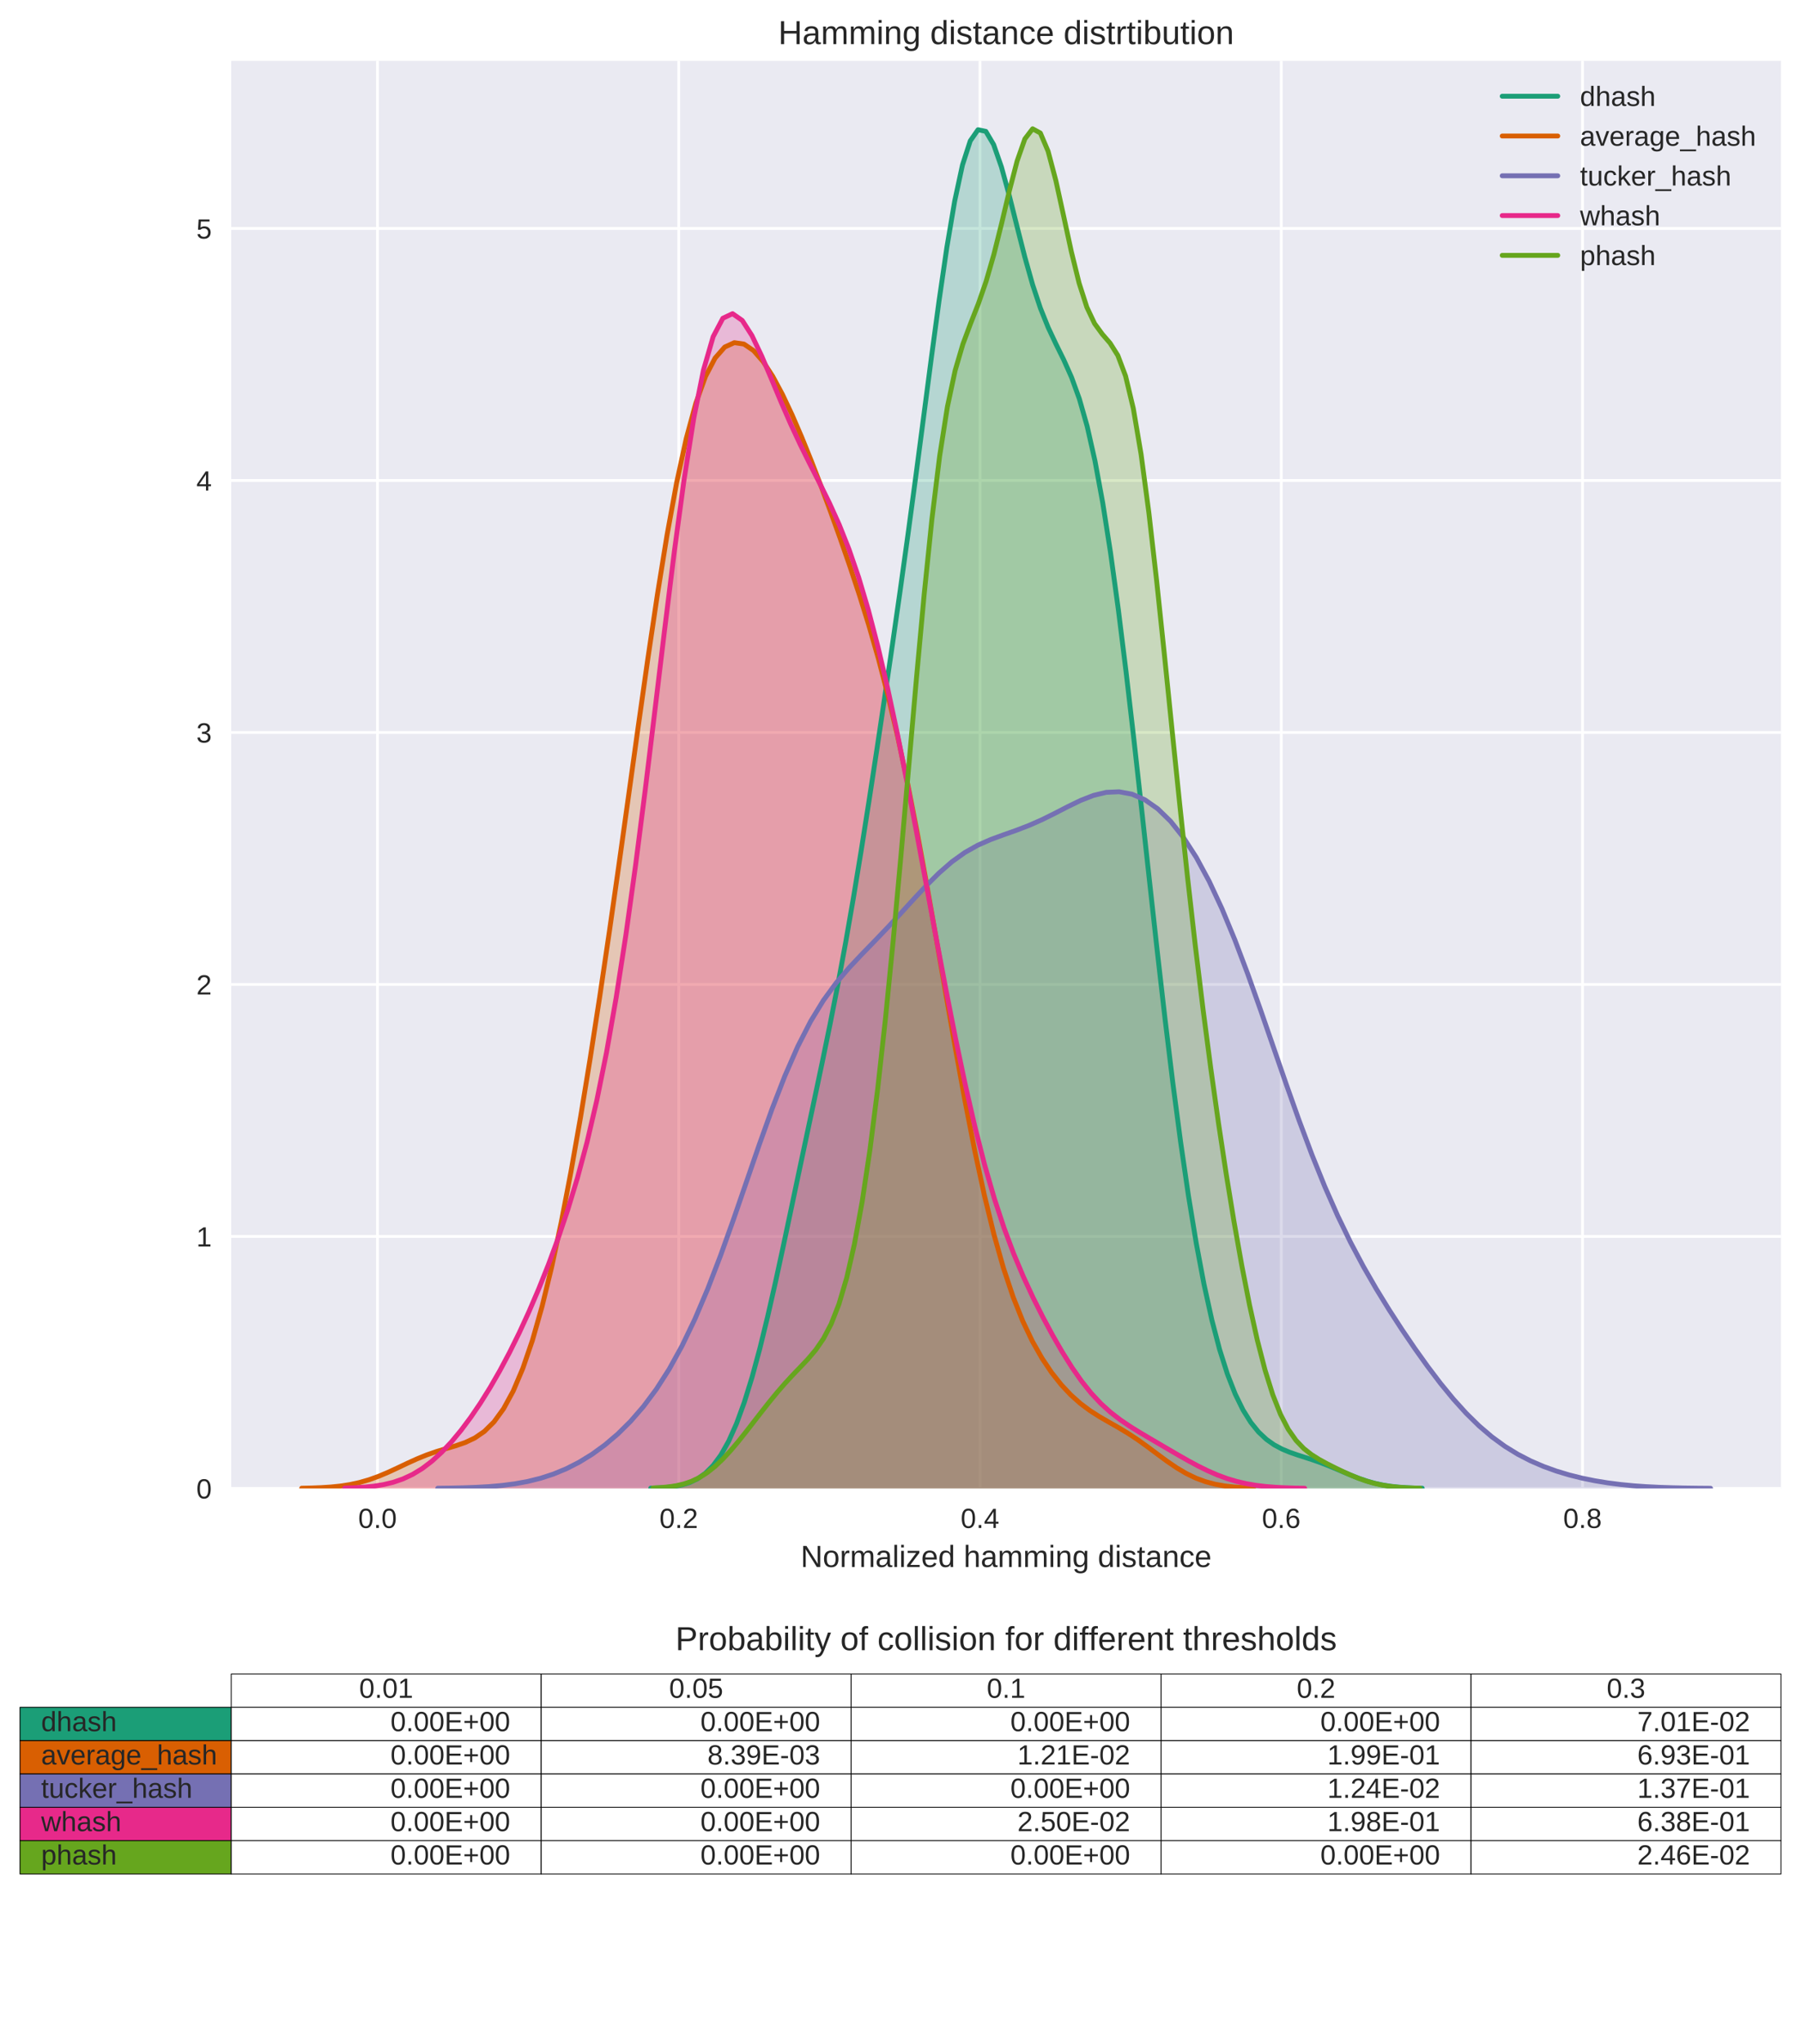 <?xml version="1.0" encoding="utf-8" standalone="no"?>
<!DOCTYPE svg PUBLIC "-//W3C//DTD SVG 1.1//EN"
  "http://www.w3.org/Graphics/SVG/1.1/DTD/svg11.dtd">
<!-- Created with matplotlib (https://matplotlib.org/) -->
<svg height="735.776pt" version="1.1" viewBox="0 0 648.454 735.776" width="648.454pt" xmlns="http://www.w3.org/2000/svg" xmlns:xlink="http://www.w3.org/1999/xlink">
 <defs>
  <style type="text/css">
*{stroke-linecap:butt;stroke-linejoin:round;}
  </style>
 </defs>
 <g id="figure_1">
  <g id="patch_1">
   <path d="M -0 735.776 
L 648.454 735.776 
L 648.454 0 
L -0 0 
z
" style="fill:#ffffff;"/>
  </g>
  <g id="axes_1">
   <g id="patch_2">
    <path d="M 83.254 535.845 
L 641.254 535.845 
L 641.254 21.896 
L 83.254 21.896 
z
" style="fill:#eaeaf2;"/>
   </g>
   <g id="matplotlib.axis_1">
    <g id="xtick_1">
     <g id="line2d_1">
      <path clip-path="url(#pfba9ce4d8f)" d="M 135.922 535.845 
L 135.922 21.896 
" style="fill:none;stroke:#ffffff;stroke-linecap:round;"/>
     </g>
     <g id="line2d_2"/>
     <g id="text_1">
      <!-- 0.0 -->
      <defs>
       <path d="M 51.703 34.422 
Q 51.703 17.188 45.625 8.094 
Q 39.547 -0.984 27.688 -0.984 
Q 15.828 -0.984 9.859 8.047 
Q 3.906 17.094 3.906 34.422 
Q 3.906 52.156 9.688 60.984 
Q 15.484 69.828 27.984 69.828 
Q 40.141 69.828 45.922 60.891 
Q 51.703 51.953 51.703 34.422 
z
M 42.781 34.422 
Q 42.781 49.312 39.328 56 
Q 35.891 62.703 27.984 62.703 
Q 19.875 62.703 16.328 56.109 
Q 12.797 49.516 12.797 34.422 
Q 12.797 19.781 16.375 12.984 
Q 19.969 6.203 27.781 6.203 
Q 35.547 6.203 39.156 13.125 
Q 42.781 20.062 42.781 34.422 
z
" id="LiberationSans-48"/>
       <path d="M 9.125 0 
L 9.125 10.688 
L 18.656 10.688 
L 18.656 0 
z
" id="LiberationSans-46"/>
      </defs>
      <g style="fill:#262626;" transform="translate(128.972 550.092)scale(0.1 -0.1)">
       <use xlink:href="#LiberationSans-48"/>
       <use x="55.615" xlink:href="#LiberationSans-46"/>
       <use x="83.398" xlink:href="#LiberationSans-48"/>
      </g>
     </g>
    </g>
    <g id="xtick_2">
     <g id="line2d_3">
      <path clip-path="url(#pfba9ce4d8f)" d="M 244.387 535.845 
L 244.387 21.896 
" style="fill:none;stroke:#ffffff;stroke-linecap:round;"/>
     </g>
     <g id="line2d_4"/>
     <g id="text_2">
      <!-- 0.2 -->
      <defs>
       <path d="M 5.031 0 
L 5.031 6.203 
Q 7.516 11.922 11.109 16.281 
Q 14.703 20.656 18.656 24.188 
Q 22.609 27.734 26.484 30.766 
Q 30.375 33.797 33.5 36.812 
Q 36.625 39.844 38.547 43.156 
Q 40.484 46.484 40.484 50.688 
Q 40.484 56.344 37.156 59.469 
Q 33.844 62.594 27.938 62.594 
Q 22.312 62.594 18.672 59.547 
Q 15.047 56.5 14.406 50.984 
L 5.422 51.812 
Q 6.391 60.062 12.422 64.938 
Q 18.453 69.828 27.938 69.828 
Q 38.328 69.828 43.922 64.922 
Q 49.516 60.016 49.516 50.984 
Q 49.516 46.969 47.672 43.016 
Q 45.844 39.062 42.234 35.109 
Q 38.625 31.156 28.422 22.859 
Q 22.797 18.266 19.469 14.578 
Q 16.156 10.891 14.703 7.469 
L 50.594 7.469 
L 50.594 0 
z
" id="LiberationSans-50"/>
      </defs>
      <g style="fill:#262626;" transform="translate(237.437 550.092)scale(0.1 -0.1)">
       <use xlink:href="#LiberationSans-48"/>
       <use x="55.615" xlink:href="#LiberationSans-46"/>
       <use x="83.398" xlink:href="#LiberationSans-50"/>
      </g>
     </g>
    </g>
    <g id="xtick_3">
     <g id="line2d_5">
      <path clip-path="url(#pfba9ce4d8f)" d="M 352.853 535.845 
L 352.853 21.896 
" style="fill:none;stroke:#ffffff;stroke-linecap:round;"/>
     </g>
     <g id="line2d_6"/>
     <g id="text_3">
      <!-- 0.4 -->
      <defs>
       <path d="M 43.016 15.578 
L 43.016 0 
L 34.719 0 
L 34.719 15.578 
L 2.297 15.578 
L 2.297 22.406 
L 33.797 68.797 
L 43.016 68.797 
L 43.016 22.516 
L 52.688 22.516 
L 52.688 15.578 
z
M 34.719 58.891 
Q 34.625 58.594 33.344 56.297 
Q 32.078 54 31.453 53.078 
L 13.812 27.094 
L 11.188 23.484 
L 10.406 22.516 
L 34.719 22.516 
z
" id="LiberationSans-52"/>
      </defs>
      <g style="fill:#262626;" transform="translate(345.903 550.092)scale(0.1 -0.1)">
       <use xlink:href="#LiberationSans-48"/>
       <use x="55.615" xlink:href="#LiberationSans-46"/>
       <use x="83.398" xlink:href="#LiberationSans-52"/>
      </g>
     </g>
    </g>
    <g id="xtick_4">
     <g id="line2d_7">
      <path clip-path="url(#pfba9ce4d8f)" d="M 461.318 535.845 
L 461.318 21.896 
" style="fill:none;stroke:#ffffff;stroke-linecap:round;"/>
     </g>
     <g id="line2d_8"/>
     <g id="text_4">
      <!-- 0.6 -->
      <defs>
       <path d="M 51.219 22.516 
Q 51.219 11.625 45.312 5.312 
Q 39.406 -0.984 29 -0.984 
Q 17.391 -0.984 11.234 7.656 
Q 5.078 16.312 5.078 32.812 
Q 5.078 50.688 11.469 60.25 
Q 17.875 69.828 29.688 69.828 
Q 45.266 69.828 49.312 55.812 
L 40.922 54.297 
Q 38.328 62.703 29.594 62.703 
Q 22.078 62.703 17.938 55.688 
Q 13.812 48.688 13.812 35.406 
Q 16.219 39.844 20.562 42.156 
Q 24.906 44.484 30.516 44.484 
Q 40.047 44.484 45.625 38.516 
Q 51.219 32.562 51.219 22.516 
z
M 42.281 22.125 
Q 42.281 29.594 38.625 33.641 
Q 34.969 37.703 28.422 37.703 
Q 22.266 37.703 18.484 34.109 
Q 14.703 30.516 14.703 24.219 
Q 14.703 16.266 18.625 11.188 
Q 22.562 6.109 28.719 6.109 
Q 35.062 6.109 38.672 10.375 
Q 42.281 14.656 42.281 22.125 
z
" id="LiberationSans-54"/>
      </defs>
      <g style="fill:#262626;" transform="translate(454.368 550.092)scale(0.1 -0.1)">
       <use xlink:href="#LiberationSans-48"/>
       <use x="55.615" xlink:href="#LiberationSans-46"/>
       <use x="83.398" xlink:href="#LiberationSans-54"/>
      </g>
     </g>
    </g>
    <g id="xtick_5">
     <g id="line2d_9">
      <path clip-path="url(#pfba9ce4d8f)" d="M 569.783 535.845 
L 569.783 21.896 
" style="fill:none;stroke:#ffffff;stroke-linecap:round;"/>
     </g>
     <g id="line2d_10"/>
     <g id="text_5">
      <!-- 0.8 -->
      <defs>
       <path d="M 51.266 19.188 
Q 51.266 9.672 45.203 4.344 
Q 39.156 -0.984 27.828 -0.984 
Q 16.797 -0.984 10.562 4.234 
Q 4.344 9.469 4.344 19.094 
Q 4.344 25.828 8.203 30.422 
Q 12.062 35.016 18.062 35.984 
L 18.062 36.188 
Q 12.453 37.5 9.203 41.891 
Q 5.953 46.297 5.953 52.203 
Q 5.953 60.062 11.828 64.938 
Q 17.719 69.828 27.641 69.828 
Q 37.797 69.828 43.672 65.031 
Q 49.562 60.25 49.562 52.094 
Q 49.562 46.188 46.281 41.797 
Q 43.016 37.406 37.359 36.281 
L 37.359 36.078 
Q 43.953 35.016 47.609 30.5 
Q 51.266 25.984 51.266 19.188 
z
M 40.438 51.609 
Q 40.438 63.281 27.641 63.281 
Q 21.438 63.281 18.188 60.344 
Q 14.938 57.422 14.938 51.609 
Q 14.938 45.703 18.281 42.594 
Q 21.625 39.5 27.734 39.5 
Q 33.938 39.5 37.188 42.359 
Q 40.438 45.219 40.438 51.609 
z
M 42.141 20.016 
Q 42.141 26.422 38.328 29.656 
Q 34.516 32.906 27.641 32.906 
Q 20.953 32.906 17.188 29.406 
Q 13.422 25.922 13.422 19.828 
Q 13.422 5.609 27.938 5.609 
Q 35.109 5.609 38.625 9.047 
Q 42.141 12.5 42.141 20.016 
z
" id="LiberationSans-56"/>
      </defs>
      <g style="fill:#262626;" transform="translate(562.833 550.092)scale(0.1 -0.1)">
       <use xlink:href="#LiberationSans-48"/>
       <use x="55.615" xlink:href="#LiberationSans-46"/>
       <use x="83.398" xlink:href="#LiberationSans-56"/>
      </g>
     </g>
    </g>
    <g id="text_6">
     <!-- Normalized hamming distance -->
     <defs>
      <path d="M 52.828 0 
L 16.016 58.594 
L 16.266 53.859 
L 16.5 45.703 
L 16.5 0 
L 8.203 0 
L 8.203 68.797 
L 19.047 68.797 
L 56.25 9.812 
Q 55.672 19.391 55.672 23.688 
L 55.672 68.797 
L 64.062 68.797 
L 64.062 0 
z
" id="LiberationSans-78"/>
      <path d="M 51.422 26.469 
Q 51.422 12.594 45.312 5.797 
Q 39.203 -0.984 27.594 -0.984 
Q 16.016 -0.984 10.109 6.078 
Q 4.203 13.141 4.203 26.469 
Q 4.203 53.812 27.875 53.812 
Q 39.984 53.812 45.703 47.141 
Q 51.422 40.484 51.422 26.469 
z
M 42.188 26.469 
Q 42.188 37.406 38.938 42.359 
Q 35.688 47.312 28.031 47.312 
Q 20.312 47.312 16.859 42.25 
Q 13.422 37.203 13.422 26.469 
Q 13.422 16.016 16.812 10.766 
Q 20.219 5.516 27.484 5.516 
Q 35.406 5.516 38.797 10.594 
Q 42.188 15.672 42.188 26.469 
z
" id="LiberationSans-111"/>
      <path d="M 6.938 0 
L 6.938 40.531 
Q 6.938 46.094 6.641 52.828 
L 14.938 52.828 
Q 15.328 43.844 15.328 42.047 
L 15.531 42.047 
Q 17.625 48.828 20.359 51.312 
Q 23.094 53.812 28.078 53.812 
Q 29.828 53.812 31.641 53.328 
L 31.641 45.266 
Q 29.891 45.75 26.953 45.75 
Q 21.484 45.75 18.594 41.031 
Q 15.719 36.328 15.719 27.547 
L 15.719 0 
z
" id="LiberationSans-114"/>
      <path d="M 37.5 0 
L 37.5 33.5 
Q 37.5 41.156 35.391 44.078 
Q 33.297 47.016 27.828 47.016 
Q 22.219 47.016 18.938 42.719 
Q 15.672 38.422 15.672 30.609 
L 15.672 0 
L 6.938 0 
L 6.938 41.547 
Q 6.938 50.781 6.641 52.828 
L 14.938 52.828 
Q 14.984 52.594 15.031 51.516 
Q 15.094 50.438 15.156 49.047 
Q 15.234 47.656 15.328 43.797 
L 15.484 43.797 
Q 18.312 49.422 21.969 51.609 
Q 25.641 53.812 30.906 53.812 
Q 36.922 53.812 40.406 51.422 
Q 43.891 49.031 45.266 43.797 
L 45.406 43.797 
Q 48.141 49.125 52.016 51.469 
Q 55.906 53.812 61.422 53.812 
Q 69.438 53.812 73.062 49.469 
Q 76.703 45.125 76.703 35.203 
L 76.703 0 
L 68.016 0 
L 68.016 33.5 
Q 68.016 41.156 65.906 44.078 
Q 63.812 47.016 58.344 47.016 
Q 52.594 47.016 49.391 42.75 
Q 46.188 38.484 46.188 30.609 
L 46.188 0 
z
" id="LiberationSans-109"/>
      <path d="M 20.219 -0.984 
Q 12.25 -0.984 8.25 3.219 
Q 4.25 7.422 4.25 14.75 
Q 4.25 22.953 9.641 27.344 
Q 15.047 31.734 27.047 32.031 
L 38.922 32.234 
L 38.922 35.109 
Q 38.922 41.547 36.188 44.328 
Q 33.453 47.125 27.594 47.125 
Q 21.688 47.125 19 45.109 
Q 16.312 43.109 15.766 38.719 
L 6.594 39.547 
Q 8.844 53.812 27.781 53.812 
Q 37.75 53.812 42.766 49.234 
Q 47.797 44.672 47.797 36.031 
L 47.797 13.281 
Q 47.797 9.375 48.828 7.391 
Q 49.859 5.422 52.734 5.422 
Q 54 5.422 55.609 5.766 
L 55.609 0.297 
Q 52.297 -0.484 48.828 -0.484 
Q 43.953 -0.484 41.719 2.078 
Q 39.5 4.641 39.203 10.109 
L 38.922 10.109 
Q 35.547 4.047 31.078 1.531 
Q 26.609 -0.984 20.219 -0.984 
z
M 22.219 5.609 
Q 27.047 5.609 30.812 7.812 
Q 34.578 10.016 36.75 13.844 
Q 38.922 17.672 38.922 21.734 
L 38.922 26.078 
L 29.297 25.875 
Q 23.094 25.781 19.891 24.609 
Q 16.703 23.438 14.984 21 
Q 13.281 18.562 13.281 14.594 
Q 13.281 10.297 15.594 7.953 
Q 17.922 5.609 22.219 5.609 
z
" id="LiberationSans-97"/>
      <path d="M 6.734 0 
L 6.734 72.469 
L 15.531 72.469 
L 15.531 0 
z
" id="LiberationSans-108"/>
      <path d="M 6.688 64.062 
L 6.688 72.469 
L 15.484 72.469 
L 15.484 64.062 
z
M 6.688 0 
L 6.688 52.828 
L 15.484 52.828 
L 15.484 0 
z
" id="LiberationSans-105"/>
      <path d="M 4.047 0 
L 4.047 6.688 
L 33.594 46.047 
L 5.719 46.047 
L 5.719 52.828 
L 44 52.828 
L 44 46.141 
L 14.406 6.781 
L 45.016 6.781 
L 45.016 0 
z
" id="LiberationSans-122"/>
      <path d="M 13.484 24.562 
Q 13.484 15.484 17.234 10.547 
Q 21 5.609 28.219 5.609 
Q 33.938 5.609 37.375 7.906 
Q 40.828 10.203 42.047 13.719 
L 49.75 11.531 
Q 45.016 -0.984 28.219 -0.984 
Q 16.5 -0.984 10.375 6 
Q 4.25 12.984 4.25 26.766 
Q 4.25 39.844 10.375 46.828 
Q 16.5 53.812 27.875 53.812 
Q 51.172 53.812 51.172 25.734 
L 51.172 24.562 
z
M 42.094 31.297 
Q 41.359 39.656 37.844 43.484 
Q 34.328 47.312 27.734 47.312 
Q 21.344 47.312 17.609 43.031 
Q 13.875 38.766 13.578 31.297 
z
" id="LiberationSans-101"/>
      <path d="M 40.094 8.5 
Q 37.641 3.422 33.609 1.219 
Q 29.594 -0.984 23.641 -0.984 
Q 13.625 -0.984 8.906 5.75 
Q 4.203 12.5 4.203 26.172 
Q 4.203 53.812 23.641 53.812 
Q 29.641 53.812 33.641 51.609 
Q 37.641 49.422 40.094 44.625 
L 40.188 44.625 
L 40.094 50.531 
L 40.094 72.469 
L 48.875 72.469 
L 48.875 10.891 
Q 48.875 2.641 49.172 0 
L 40.766 0 
Q 40.625 0.781 40.453 3.609 
Q 40.281 6.453 40.281 8.5 
z
M 13.422 26.469 
Q 13.422 15.375 16.344 10.594 
Q 19.281 5.812 25.875 5.812 
Q 33.344 5.812 36.719 10.984 
Q 40.094 16.156 40.094 27.047 
Q 40.094 37.547 36.719 42.422 
Q 33.344 47.312 25.984 47.312 
Q 19.344 47.312 16.375 42.406 
Q 13.422 37.5 13.422 26.469 
z
" id="LiberationSans-100"/>
      <path id="LiberationSans-32"/>
      <path d="M 15.484 43.797 
Q 18.312 48.969 22.281 51.391 
Q 26.266 53.812 32.375 53.812 
Q 40.969 53.812 45.047 49.531 
Q 49.125 45.266 49.125 35.203 
L 49.125 0 
L 40.281 0 
L 40.281 33.5 
Q 40.281 39.062 39.25 41.766 
Q 38.234 44.484 35.891 45.75 
Q 33.547 47.016 29.391 47.016 
Q 23.188 47.016 19.453 42.719 
Q 15.719 38.422 15.719 31.156 
L 15.719 0 
L 6.938 0 
L 6.938 72.469 
L 15.719 72.469 
L 15.719 53.609 
Q 15.719 50.641 15.547 47.453 
Q 15.375 44.281 15.328 43.797 
z
" id="LiberationSans-104"/>
      <path d="M 40.281 0 
L 40.281 33.5 
Q 40.281 38.719 39.25 41.594 
Q 38.234 44.484 35.984 45.75 
Q 33.734 47.016 29.391 47.016 
Q 23.047 47.016 19.375 42.672 
Q 15.719 38.328 15.719 30.609 
L 15.719 0 
L 6.938 0 
L 6.938 41.547 
Q 6.938 50.781 6.641 52.828 
L 14.938 52.828 
Q 14.984 52.594 15.031 51.516 
Q 15.094 50.438 15.156 49.047 
Q 15.234 47.656 15.328 43.797 
L 15.484 43.797 
Q 18.5 49.266 22.484 51.531 
Q 26.469 53.812 32.375 53.812 
Q 41.062 53.812 45.094 49.484 
Q 49.125 45.172 49.125 35.203 
L 49.125 0 
z
" id="LiberationSans-110"/>
      <path d="M 26.766 -20.75 
Q 18.109 -20.75 12.984 -17.359 
Q 7.859 -13.969 6.391 -7.719 
L 15.234 -6.453 
Q 16.109 -10.109 19.109 -12.078 
Q 22.125 -14.062 27 -14.062 
Q 40.141 -14.062 40.141 1.312 
L 40.141 9.812 
L 40.047 9.812 
Q 37.547 4.734 33.203 2.172 
Q 28.859 -0.391 23.047 -0.391 
Q 13.328 -0.391 8.766 6.047 
Q 4.203 12.5 4.203 26.312 
Q 4.203 40.328 9.109 46.984 
Q 14.016 53.656 24.031 53.656 
Q 29.641 53.656 33.766 51.094 
Q 37.891 48.531 40.141 43.797 
L 40.234 43.797 
Q 40.234 45.266 40.422 48.875 
Q 40.625 52.484 40.828 52.828 
L 49.172 52.828 
Q 48.875 50.203 48.875 41.891 
L 48.875 1.516 
Q 48.875 -20.75 26.766 -20.75 
z
M 40.141 26.422 
Q 40.141 32.859 38.375 37.516 
Q 36.625 42.188 33.422 44.656 
Q 30.219 47.125 26.172 47.125 
Q 19.438 47.125 16.359 42.234 
Q 13.281 37.359 13.281 26.422 
Q 13.281 15.578 16.156 10.844 
Q 19.047 6.109 26.031 6.109 
Q 30.172 6.109 33.391 8.547 
Q 36.625 10.984 38.375 15.547 
Q 40.141 20.125 40.141 26.422 
z
" id="LiberationSans-103"/>
      <path d="M 46.391 14.594 
Q 46.391 7.125 40.75 3.062 
Q 35.109 -0.984 24.953 -0.984 
Q 15.094 -0.984 9.734 2.266 
Q 4.391 5.516 2.781 12.406 
L 10.547 13.922 
Q 11.672 9.672 15.188 7.688 
Q 18.703 5.719 24.953 5.719 
Q 31.641 5.719 34.734 7.766 
Q 37.844 9.812 37.844 13.922 
Q 37.844 17.047 35.688 19 
Q 33.547 20.953 28.766 22.219 
L 22.469 23.875 
Q 14.891 25.828 11.688 27.703 
Q 8.5 29.594 6.688 32.281 
Q 4.891 34.969 4.891 38.875 
Q 4.891 46.094 10.031 49.875 
Q 15.188 53.656 25.047 53.656 
Q 33.797 53.656 38.938 50.578 
Q 44.094 47.516 45.453 40.719 
L 37.547 39.75 
Q 36.812 43.266 33.609 45.141 
Q 30.422 47.016 25.047 47.016 
Q 19.094 47.016 16.25 45.203 
Q 13.422 43.406 13.422 39.75 
Q 13.422 37.5 14.594 36.031 
Q 15.766 34.578 18.062 33.547 
Q 20.359 32.516 27.734 30.719 
Q 34.719 28.953 37.797 27.469 
Q 40.875 25.984 42.656 24.172 
Q 44.438 22.359 45.406 19.984 
Q 46.391 17.625 46.391 14.594 
z
" id="LiberationSans-115"/>
      <path d="M 27.047 0.391 
Q 22.703 -0.781 18.172 -0.781 
Q 7.625 -0.781 7.625 11.188 
L 7.625 46.438 
L 1.516 46.438 
L 1.516 52.828 
L 7.953 52.828 
L 10.547 64.656 
L 16.406 64.656 
L 16.406 52.828 
L 26.172 52.828 
L 26.172 46.438 
L 16.406 46.438 
L 16.406 13.094 
Q 16.406 9.281 17.641 7.734 
Q 18.891 6.203 21.969 6.203 
Q 23.734 6.203 27.047 6.891 
z
" id="LiberationSans-116"/>
      <path d="M 13.422 26.656 
Q 13.422 16.109 16.734 11.031 
Q 20.062 5.953 26.766 5.953 
Q 31.453 5.953 34.594 8.484 
Q 37.75 11.031 38.484 16.312 
L 47.359 15.719 
Q 46.344 8.109 40.875 3.562 
Q 35.406 -0.984 27 -0.984 
Q 15.922 -0.984 10.078 6.016 
Q 4.25 13.031 4.25 26.469 
Q 4.25 39.797 10.109 46.797 
Q 15.969 53.812 26.906 53.812 
Q 35.016 53.812 40.359 49.609 
Q 45.703 45.406 47.078 38.031 
L 38.031 37.359 
Q 37.359 41.75 34.562 44.328 
Q 31.781 46.922 26.656 46.922 
Q 19.672 46.922 16.547 42.281 
Q 13.422 37.641 13.422 26.656 
z
" id="LiberationSans-99"/>
     </defs>
     <g style="fill:#262626;" transform="translate(288.282 564.139)scale(0.11 -0.11)">
      <use xlink:href="#LiberationSans-78"/>
      <use x="72.217" xlink:href="#LiberationSans-111"/>
      <use x="127.832" xlink:href="#LiberationSans-114"/>
      <use x="161.133" xlink:href="#LiberationSans-109"/>
      <use x="244.434" xlink:href="#LiberationSans-97"/>
      <use x="300.049" xlink:href="#LiberationSans-108"/>
      <use x="322.266" xlink:href="#LiberationSans-105"/>
      <use x="344.482" xlink:href="#LiberationSans-122"/>
      <use x="394.482" xlink:href="#LiberationSans-101"/>
      <use x="450.098" xlink:href="#LiberationSans-100"/>
      <use x="505.713" xlink:href="#LiberationSans-32"/>
      <use x="533.496" xlink:href="#LiberationSans-104"/>
      <use x="589.111" xlink:href="#LiberationSans-97"/>
      <use x="644.727" xlink:href="#LiberationSans-109"/>
      <use x="728.027" xlink:href="#LiberationSans-109"/>
      <use x="811.328" xlink:href="#LiberationSans-105"/>
      <use x="833.545" xlink:href="#LiberationSans-110"/>
      <use x="889.16" xlink:href="#LiberationSans-103"/>
      <use x="944.775" xlink:href="#LiberationSans-32"/>
      <use x="972.559" xlink:href="#LiberationSans-100"/>
      <use x="1028.174" xlink:href="#LiberationSans-105"/>
      <use x="1050.391" xlink:href="#LiberationSans-115"/>
      <use x="1100.391" xlink:href="#LiberationSans-116"/>
      <use x="1128.174" xlink:href="#LiberationSans-97"/>
      <use x="1183.789" xlink:href="#LiberationSans-110"/>
      <use x="1239.404" xlink:href="#LiberationSans-99"/>
      <use x="1289.404" xlink:href="#LiberationSans-101"/>
     </g>
    </g>
   </g>
   <g id="matplotlib.axis_2">
    <g id="ytick_1">
     <g id="line2d_11">
      <path clip-path="url(#pfba9ce4d8f)" d="M 83.254 535.845 
L 641.254 535.845 
" style="fill:none;stroke:#ffffff;stroke-linecap:round;"/>
     </g>
     <g id="line2d_12"/>
     <g id="text_7">
      <!-- 0 -->
      <g style="fill:#262626;" transform="translate(70.693 539.469)scale(0.1 -0.1)">
       <use xlink:href="#LiberationSans-48"/>
      </g>
     </g>
    </g>
    <g id="ytick_2">
     <g id="line2d_13">
      <path clip-path="url(#pfba9ce4d8f)" d="M 83.254 445.129 
L 641.254 445.129 
" style="fill:none;stroke:#ffffff;stroke-linecap:round;"/>
     </g>
     <g id="line2d_14"/>
     <g id="text_8">
      <!-- 1 -->
      <defs>
       <path d="M 7.625 0 
L 7.625 7.469 
L 25.141 7.469 
L 25.141 60.406 
L 9.625 49.312 
L 9.625 57.625 
L 25.875 68.797 
L 33.984 68.797 
L 33.984 7.469 
L 50.734 7.469 
L 50.734 0 
z
" id="LiberationSans-49"/>
      </defs>
      <g style="fill:#262626;" transform="translate(70.693 448.752)scale(0.1 -0.1)">
       <use xlink:href="#LiberationSans-49"/>
      </g>
     </g>
    </g>
    <g id="ytick_3">
     <g id="line2d_15">
      <path clip-path="url(#pfba9ce4d8f)" d="M 83.254 354.412 
L 641.254 354.412 
" style="fill:none;stroke:#ffffff;stroke-linecap:round;"/>
     </g>
     <g id="line2d_16"/>
     <g id="text_9">
      <!-- 2 -->
      <g style="fill:#262626;" transform="translate(70.693 358.036)scale(0.1 -0.1)">
       <use xlink:href="#LiberationSans-50"/>
      </g>
     </g>
    </g>
    <g id="ytick_4">
     <g id="line2d_17">
      <path clip-path="url(#pfba9ce4d8f)" d="M 83.254 263.695 
L 641.254 263.695 
" style="fill:none;stroke:#ffffff;stroke-linecap:round;"/>
     </g>
     <g id="line2d_18"/>
     <g id="text_10">
      <!-- 3 -->
      <defs>
       <path d="M 51.219 19 
Q 51.219 9.469 45.156 4.234 
Q 39.109 -0.984 27.875 -0.984 
Q 17.438 -0.984 11.203 3.734 
Q 4.984 8.453 3.812 17.672 
L 12.891 18.5 
Q 14.656 6.297 27.875 6.297 
Q 34.516 6.297 38.297 9.562 
Q 42.094 12.844 42.094 19.281 
Q 42.094 24.906 37.766 28.047 
Q 33.453 31.203 25.297 31.203 
L 20.312 31.203 
L 20.312 38.812 
L 25.094 38.812 
Q 32.328 38.812 36.297 41.969 
Q 40.281 45.125 40.281 50.688 
Q 40.281 56.203 37.031 59.391 
Q 33.797 62.594 27.391 62.594 
Q 21.578 62.594 17.984 59.609 
Q 14.406 56.641 13.812 51.219 
L 4.984 51.906 
Q 5.953 60.359 11.984 65.094 
Q 18.016 69.828 27.484 69.828 
Q 37.844 69.828 43.578 65.016 
Q 49.312 60.203 49.312 51.609 
Q 49.312 45.016 45.625 40.891 
Q 41.938 36.766 34.906 35.297 
L 34.906 35.109 
Q 42.625 34.281 46.922 29.938 
Q 51.219 25.594 51.219 19 
z
" id="LiberationSans-51"/>
      </defs>
      <g style="fill:#262626;" transform="translate(70.693 267.319)scale(0.1 -0.1)">
       <use xlink:href="#LiberationSans-51"/>
      </g>
     </g>
    </g>
    <g id="ytick_5">
     <g id="line2d_19">
      <path clip-path="url(#pfba9ce4d8f)" d="M 83.254 172.979 
L 641.254 172.979 
" style="fill:none;stroke:#ffffff;stroke-linecap:round;"/>
     </g>
     <g id="line2d_20"/>
     <g id="text_11">
      <!-- 4 -->
      <g style="fill:#262626;" transform="translate(70.693 176.602)scale(0.1 -0.1)">
       <use xlink:href="#LiberationSans-52"/>
      </g>
     </g>
    </g>
    <g id="ytick_6">
     <g id="line2d_21">
      <path clip-path="url(#pfba9ce4d8f)" d="M 83.254 82.262 
L 641.254 82.262 
" style="fill:none;stroke:#ffffff;stroke-linecap:round;"/>
     </g>
     <g id="line2d_22"/>
     <g id="text_12">
      <!-- 5 -->
      <defs>
       <path d="M 51.422 22.406 
Q 51.422 11.531 44.953 5.266 
Q 38.484 -0.984 27 -0.984 
Q 17.391 -0.984 11.469 3.219 
Q 5.562 7.422 4 15.375 
L 12.891 16.406 
Q 15.672 6.203 27.203 6.203 
Q 34.281 6.203 38.281 10.469 
Q 42.281 14.75 42.281 22.219 
Q 42.281 28.719 38.25 32.719 
Q 34.234 36.719 27.391 36.719 
Q 23.828 36.719 20.75 35.594 
Q 17.672 34.469 14.594 31.781 
L 6 31.781 
L 8.297 68.797 
L 47.406 68.797 
L 47.406 61.328 
L 16.312 61.328 
L 14.984 39.5 
Q 20.703 43.891 29.203 43.891 
Q 39.359 43.891 45.391 37.938 
Q 51.422 31.984 51.422 22.406 
z
" id="LiberationSans-53"/>
      </defs>
      <g style="fill:#262626;" transform="translate(70.693 85.886)scale(0.1 -0.1)">
       <use xlink:href="#LiberationSans-53"/>
      </g>
     </g>
    </g>
   </g>
   <g id="PolyCollection_1">
    <path clip-path="url(#pfba9ce4d8f)" d="M 234.307 535.746 
L 234.307 535.845 
L 237.113 535.845 
L 239.919 535.845 
L 242.724 535.845 
L 245.53 535.845 
L 248.336 535.845 
L 251.141 535.845 
L 253.947 535.845 
L 256.753 535.845 
L 259.559 535.845 
L 262.364 535.845 
L 265.17 535.845 
L 267.976 535.845 
L 270.781 535.845 
L 273.587 535.845 
L 276.393 535.845 
L 279.199 535.845 
L 282.004 535.845 
L 284.81 535.845 
L 287.616 535.845 
L 290.421 535.845 
L 293.227 535.845 
L 296.033 535.845 
L 298.838 535.845 
L 301.644 535.845 
L 304.45 535.845 
L 307.256 535.845 
L 310.061 535.845 
L 312.867 535.845 
L 315.673 535.845 
L 318.478 535.845 
L 321.284 535.845 
L 324.09 535.845 
L 326.896 535.845 
L 329.701 535.845 
L 332.507 535.845 
L 335.313 535.845 
L 338.118 535.845 
L 340.924 535.845 
L 343.73 535.845 
L 346.536 535.845 
L 349.341 535.845 
L 352.147 535.845 
L 354.953 535.845 
L 357.758 535.845 
L 360.564 535.845 
L 363.37 535.845 
L 366.176 535.845 
L 368.981 535.845 
L 371.787 535.845 
L 374.593 535.845 
L 377.398 535.845 
L 380.204 535.845 
L 383.01 535.845 
L 385.815 535.845 
L 388.621 535.845 
L 391.427 535.845 
L 394.233 535.845 
L 397.038 535.845 
L 399.844 535.845 
L 402.65 535.845 
L 405.455 535.845 
L 408.261 535.845 
L 411.067 535.845 
L 413.873 535.845 
L 416.678 535.845 
L 419.484 535.845 
L 422.29 535.845 
L 425.095 535.845 
L 427.901 535.845 
L 430.707 535.845 
L 433.513 535.845 
L 436.318 535.845 
L 439.124 535.845 
L 441.93 535.845 
L 444.735 535.845 
L 447.541 535.845 
L 450.347 535.845 
L 453.153 535.845 
L 455.958 535.845 
L 458.764 535.845 
L 461.57 535.845 
L 464.375 535.845 
L 467.181 535.845 
L 469.987 535.845 
L 472.792 535.845 
L 475.598 535.845 
L 478.404 535.845 
L 481.21 535.845 
L 484.015 535.845 
L 486.821 535.845 
L 489.627 535.845 
L 492.432 535.845 
L 495.238 535.845 
L 498.044 535.845 
L 500.85 535.845 
L 503.655 535.845 
L 506.461 535.845 
L 509.267 535.845 
L 512.072 535.845 
L 512.072 535.771 
L 512.072 535.771 
L 509.267 535.702 
L 506.461 535.583 
L 503.655 535.39 
L 500.85 535.091 
L 498.044 534.657 
L 495.238 534.061 
L 492.432 533.289 
L 489.627 532.346 
L 486.821 531.262 
L 484.015 530.087 
L 481.21 528.883 
L 478.404 527.713 
L 475.598 526.624 
L 472.792 525.63 
L 469.987 524.713 
L 467.181 523.812 
L 464.375 522.837 
L 461.57 521.668 
L 458.764 520.168 
L 455.958 518.183 
L 453.153 515.546 
L 450.347 512.078 
L 447.541 507.584 
L 444.735 501.859 
L 441.93 494.686 
L 439.124 485.85 
L 436.318 475.15 
L 433.513 462.419 
L 430.707 447.539 
L 427.901 430.462 
L 425.095 411.223 
L 422.29 389.958 
L 419.484 366.917 
L 416.678 342.476 
L 413.873 317.133 
L 411.067 291.491 
L 408.261 266.213 
L 405.455 241.967 
L 402.65 219.366 
L 399.844 198.924 
L 397.038 181.015 
L 394.233 165.848 
L 391.427 153.44 
L 388.621 143.589 
L 385.815 135.852 
L 383.01 129.557 
L 380.204 123.869 
L 377.398 117.908 
L 374.593 110.924 
L 371.787 102.465 
L 368.981 92.509 
L 366.176 81.508 
L 363.37 70.324 
L 360.564 60.096 
L 357.758 52.047 
L 354.953 47.296 
L 352.147 46.695 
L 349.341 50.721 
L 346.536 59.423 
L 343.73 72.428 
L 340.924 89.013 
L 338.118 108.217 
L 335.313 129.004 
L 332.507 150.426 
L 329.701 171.757 
L 326.896 192.571 
L 324.09 212.729 
L 321.284 232.294 
L 318.478 251.404 
L 315.673 270.148 
L 312.867 288.495 
L 310.061 306.295 
L 307.256 323.341 
L 304.45 339.462 
L 301.644 354.607 
L 298.838 368.88 
L 296.033 382.508 
L 293.227 395.781 
L 290.421 408.954 
L 287.616 422.182 
L 284.81 435.475 
L 282.004 448.704 
L 279.199 461.637 
L 276.393 473.984 
L 273.587 485.458 
L 270.781 495.811 
L 267.976 504.871 
L 265.17 512.547 
L 262.364 518.837 
L 259.559 523.815 
L 256.753 527.614 
L 253.947 530.407 
L 251.141 532.381 
L 248.336 533.721 
L 245.53 534.593 
L 242.724 535.136 
L 239.919 535.46 
L 237.113 535.645 
L 234.307 535.746 
z
" style="fill:#1b9e77;fill-opacity:0.25;"/>
   </g>
   <g id="PolyCollection_2">
    <path clip-path="url(#pfba9ce4d8f)" d="M 108.617 535.773 
L 108.617 535.845 
L 112.079 535.845 
L 115.541 535.845 
L 119.003 535.845 
L 122.465 535.845 
L 125.926 535.845 
L 129.388 535.845 
L 132.85 535.845 
L 136.312 535.845 
L 139.774 535.845 
L 143.236 535.845 
L 146.697 535.845 
L 150.159 535.845 
L 153.621 535.845 
L 157.083 535.845 
L 160.545 535.845 
L 164.007 535.845 
L 167.468 535.845 
L 170.93 535.845 
L 174.392 535.845 
L 177.854 535.845 
L 181.316 535.845 
L 184.777 535.845 
L 188.239 535.845 
L 191.701 535.845 
L 195.163 535.845 
L 198.625 535.845 
L 202.087 535.845 
L 205.548 535.845 
L 209.01 535.845 
L 212.472 535.845 
L 215.934 535.845 
L 219.396 535.845 
L 222.857 535.845 
L 226.319 535.845 
L 229.781 535.845 
L 233.243 535.845 
L 236.705 535.845 
L 240.167 535.845 
L 243.628 535.845 
L 247.09 535.845 
L 250.552 535.845 
L 254.014 535.845 
L 257.476 535.845 
L 260.937 535.845 
L 264.399 535.845 
L 267.861 535.845 
L 271.323 535.845 
L 274.785 535.845 
L 278.247 535.845 
L 281.708 535.845 
L 285.17 535.845 
L 288.632 535.845 
L 292.094 535.845 
L 295.556 535.845 
L 299.018 535.845 
L 302.479 535.845 
L 305.941 535.845 
L 309.403 535.845 
L 312.865 535.845 
L 316.327 535.845 
L 319.788 535.845 
L 323.25 535.845 
L 326.712 535.845 
L 330.174 535.845 
L 333.636 535.845 
L 337.098 535.845 
L 340.559 535.845 
L 344.021 535.845 
L 347.483 535.845 
L 350.945 535.845 
L 354.407 535.845 
L 357.868 535.845 
L 361.33 535.845 
L 364.792 535.845 
L 368.254 535.845 
L 371.716 535.845 
L 375.178 535.845 
L 378.639 535.845 
L 382.101 535.845 
L 385.563 535.845 
L 389.025 535.845 
L 392.487 535.845 
L 395.948 535.845 
L 399.41 535.845 
L 402.872 535.845 
L 406.334 535.845 
L 409.796 535.845 
L 413.258 535.845 
L 416.719 535.845 
L 420.181 535.845 
L 423.643 535.845 
L 427.105 535.845 
L 430.567 535.845 
L 434.028 535.845 
L 437.49 535.845 
L 440.952 535.845 
L 444.414 535.845 
L 447.876 535.845 
L 451.338 535.845 
L 451.338 535.711 
L 451.338 535.711 
L 447.876 535.579 
L 444.414 535.344 
L 440.952 534.952 
L 437.49 534.334 
L 434.028 533.417 
L 430.567 532.14 
L 427.105 530.468 
L 423.643 528.416 
L 420.181 526.052 
L 416.719 523.5 
L 413.258 520.911 
L 409.796 518.424 
L 406.334 516.132 
L 402.872 514.041 
L 399.41 512.071 
L 395.948 510.075 
L 392.487 507.871 
L 389.025 505.291 
L 385.563 502.204 
L 382.101 498.516 
L 378.639 494.146 
L 375.178 488.992 
L 371.716 482.897 
L 368.254 475.644 
L 364.792 466.972 
L 361.33 456.624 
L 357.868 444.404 
L 354.407 430.236 
L 350.945 414.195 
L 347.483 396.517 
L 344.021 377.58 
L 340.559 357.864 
L 337.098 337.904 
L 333.636 318.237 
L 330.174 299.356 
L 326.712 281.653 
L 323.25 265.382 
L 319.788 250.63 
L 316.327 237.318 
L 312.865 225.239 
L 309.403 214.12 
L 305.941 203.688 
L 302.479 193.734 
L 299.018 184.133 
L 295.556 174.842 
L 292.094 165.887 
L 288.632 157.34 
L 285.17 149.317 
L 281.708 141.977 
L 278.247 135.523 
L 274.785 130.189 
L 271.323 126.222 
L 267.861 123.866 
L 264.399 123.358 
L 260.937 124.945 
L 257.476 128.902 
L 254.014 135.527 
L 250.552 145.109 
L 247.09 157.846 
L 243.628 173.759 
L 240.167 192.634 
L 236.705 214.012 
L 233.243 237.253 
L 229.781 261.635 
L 226.319 286.476 
L 222.857 311.212 
L 219.396 335.427 
L 215.934 358.825 
L 212.472 381.185 
L 209.01 402.305 
L 205.548 421.979 
L 202.087 439.999 
L 198.625 456.177 
L 195.163 470.375 
L 191.701 482.525 
L 188.239 492.637 
L 184.777 500.794 
L 181.316 507.149 
L 177.854 511.909 
L 174.392 515.33 
L 170.93 517.702 
L 167.468 519.334 
L 164.007 520.525 
L 160.545 521.542 
L 157.083 522.592 
L 153.621 523.801 
L 150.159 525.209 
L 146.697 526.778 
L 143.236 528.42 
L 139.774 530.024 
L 136.312 531.486 
L 132.85 532.733 
L 129.388 533.729 
L 125.926 534.476 
L 122.465 535.003 
L 119.003 535.353 
L 115.541 535.572 
L 112.079 535.701 
L 108.617 535.773 
z
" style="fill:#d95f02;fill-opacity:0.25;"/>
   </g>
   <g id="PolyCollection_3">
    <path clip-path="url(#pfba9ce4d8f)" d="M 157.606 535.781 
L 157.606 535.845 
L 162.235 535.845 
L 166.864 535.845 
L 171.493 535.845 
L 176.122 535.845 
L 180.751 535.845 
L 185.381 535.845 
L 190.01 535.845 
L 194.639 535.845 
L 199.268 535.845 
L 203.897 535.845 
L 208.526 535.845 
L 213.155 535.845 
L 217.785 535.845 
L 222.414 535.845 
L 227.043 535.845 
L 231.672 535.845 
L 236.301 535.845 
L 240.93 535.845 
L 245.559 535.845 
L 250.188 535.845 
L 254.818 535.845 
L 259.447 535.845 
L 264.076 535.845 
L 268.705 535.845 
L 273.334 535.845 
L 277.963 535.845 
L 282.592 535.845 
L 287.222 535.845 
L 291.851 535.845 
L 296.48 535.845 
L 301.109 535.845 
L 305.738 535.845 
L 310.367 535.845 
L 314.996 535.845 
L 319.625 535.845 
L 324.255 535.845 
L 328.884 535.845 
L 333.513 535.845 
L 338.142 535.845 
L 342.771 535.845 
L 347.4 535.845 
L 352.029 535.845 
L 356.659 535.845 
L 361.288 535.845 
L 365.917 535.845 
L 370.546 535.845 
L 375.175 535.845 
L 379.804 535.845 
L 384.433 535.845 
L 389.063 535.845 
L 393.692 535.845 
L 398.321 535.845 
L 402.95 535.845 
L 407.579 535.845 
L 412.208 535.845 
L 416.837 535.845 
L 421.466 535.845 
L 426.096 535.845 
L 430.725 535.845 
L 435.354 535.845 
L 439.983 535.845 
L 444.612 535.845 
L 449.241 535.845 
L 453.87 535.845 
L 458.5 535.845 
L 463.129 535.845 
L 467.758 535.845 
L 472.387 535.845 
L 477.016 535.845 
L 481.645 535.845 
L 486.274 535.845 
L 490.903 535.845 
L 495.533 535.845 
L 500.162 535.845 
L 504.791 535.845 
L 509.42 535.845 
L 514.049 535.845 
L 518.678 535.845 
L 523.307 535.845 
L 527.937 535.845 
L 532.566 535.845 
L 537.195 535.845 
L 541.824 535.845 
L 546.453 535.845 
L 551.082 535.845 
L 555.711 535.845 
L 560.34 535.845 
L 564.97 535.845 
L 569.599 535.845 
L 574.228 535.845 
L 578.857 535.845 
L 583.486 535.845 
L 588.115 535.845 
L 592.744 535.845 
L 597.374 535.845 
L 602.003 535.845 
L 606.632 535.845 
L 611.261 535.845 
L 615.89 535.845 
L 615.89 535.802 
L 615.89 535.802 
L 611.261 535.765 
L 606.632 535.703 
L 602.003 535.602 
L 597.374 535.447 
L 592.744 535.216 
L 588.115 534.889 
L 583.486 534.441 
L 578.857 533.849 
L 574.228 533.092 
L 569.599 532.147 
L 564.97 530.992 
L 560.34 529.597 
L 555.711 527.925 
L 551.082 525.925 
L 546.453 523.534 
L 541.824 520.684 
L 537.195 517.31 
L 532.566 513.363 
L 527.937 508.823 
L 523.307 503.705 
L 518.678 498.062 
L 514.049 491.965 
L 509.42 485.489 
L 504.791 478.685 
L 500.162 471.552 
L 495.533 464.026 
L 490.903 455.987 
L 486.274 447.274 
L 481.645 437.729 
L 477.016 427.238 
L 472.387 415.775 
L 467.758 403.425 
L 463.129 390.397 
L 458.5 376.998 
L 453.87 363.604 
L 449.241 350.607 
L 444.612 338.369 
L 439.983 327.182 
L 435.354 317.249 
L 430.725 308.675 
L 426.096 301.49 
L 421.466 295.668 
L 416.837 291.165 
L 412.208 287.928 
L 407.579 285.908 
L 402.95 285.046 
L 398.321 285.247 
L 393.692 286.362 
L 389.063 288.175 
L 384.433 290.418 
L 379.804 292.807 
L 375.175 295.099 
L 370.546 297.144 
L 365.917 298.923 
L 361.288 300.555 
L 356.659 302.26 
L 352.029 304.301 
L 347.4 306.911 
L 342.771 310.226 
L 338.142 314.248 
L 333.513 318.849 
L 328.884 323.809 
L 324.255 328.883 
L 319.625 333.878 
L 314.996 338.714 
L 310.367 343.472 
L 305.738 348.386 
L 301.109 353.808 
L 296.48 360.134 
L 291.851 367.716 
L 287.222 376.778 
L 282.592 387.358 
L 277.963 399.285 
L 273.334 412.204 
L 268.705 425.637 
L 264.076 439.06 
L 259.447 451.983 
L 254.818 464.018 
L 250.188 474.911 
L 245.559 484.546 
L 240.93 492.932 
L 236.301 500.159 
L 231.672 506.364 
L 227.043 511.692 
L 222.414 516.272 
L 217.785 520.208 
L 213.155 523.572 
L 208.526 526.413 
L 203.897 528.772 
L 199.268 530.684 
L 194.639 532.191 
L 190.01 533.339 
L 185.381 534.184 
L 180.751 534.782 
L 176.122 535.189 
L 171.493 535.456 
L 166.864 535.623 
L 162.235 535.723 
L 157.606 535.781 
z
" style="fill:#7570b3;fill-opacity:0.25;"/>
   </g>
   <g id="PolyCollection_4">
    <path clip-path="url(#pfba9ce4d8f)" d="M 124.108 535.72 
L 124.108 535.845 
L 127.599 535.845 
L 131.09 535.845 
L 134.582 535.845 
L 138.073 535.845 
L 141.564 535.845 
L 145.055 535.845 
L 148.547 535.845 
L 152.038 535.845 
L 155.529 535.845 
L 159.02 535.845 
L 162.512 535.845 
L 166.003 535.845 
L 169.494 535.845 
L 172.985 535.845 
L 176.477 535.845 
L 179.968 535.845 
L 183.459 535.845 
L 186.951 535.845 
L 190.442 535.845 
L 193.933 535.845 
L 197.424 535.845 
L 200.916 535.845 
L 204.407 535.845 
L 207.898 535.845 
L 211.389 535.845 
L 214.881 535.845 
L 218.372 535.845 
L 221.863 535.845 
L 225.354 535.845 
L 228.846 535.845 
L 232.337 535.845 
L 235.828 535.845 
L 239.319 535.845 
L 242.811 535.845 
L 246.302 535.845 
L 249.793 535.845 
L 253.284 535.845 
L 256.776 535.845 
L 260.267 535.845 
L 263.758 535.845 
L 267.249 535.845 
L 270.741 535.845 
L 274.232 535.845 
L 277.723 535.845 
L 281.215 535.845 
L 284.706 535.845 
L 288.197 535.845 
L 291.688 535.845 
L 295.18 535.845 
L 298.671 535.845 
L 302.162 535.845 
L 305.653 535.845 
L 309.145 535.845 
L 312.636 535.845 
L 316.127 535.845 
L 319.618 535.845 
L 323.11 535.845 
L 326.601 535.845 
L 330.092 535.845 
L 333.583 535.845 
L 337.075 535.845 
L 340.566 535.845 
L 344.057 535.845 
L 347.548 535.845 
L 351.04 535.845 
L 354.531 535.845 
L 358.022 535.845 
L 361.513 535.845 
L 365.005 535.845 
L 368.496 535.845 
L 371.987 535.845 
L 375.479 535.845 
L 378.97 535.845 
L 382.461 535.845 
L 385.952 535.845 
L 389.444 535.845 
L 392.935 535.845 
L 396.426 535.845 
L 399.917 535.845 
L 403.409 535.845 
L 406.9 535.845 
L 410.391 535.845 
L 413.882 535.845 
L 417.374 535.845 
L 420.865 535.845 
L 424.356 535.845 
L 427.847 535.845 
L 431.339 535.845 
L 434.83 535.845 
L 438.321 535.845 
L 441.812 535.845 
L 445.304 535.845 
L 448.795 535.845 
L 452.286 535.845 
L 455.777 535.845 
L 459.269 535.845 
L 462.76 535.845 
L 466.251 535.845 
L 469.743 535.845 
L 469.743 535.783 
L 469.743 535.783 
L 466.251 535.723 
L 462.76 535.618 
L 459.269 535.442 
L 455.777 535.164 
L 452.286 534.747 
L 448.795 534.151 
L 445.304 533.343 
L 441.812 532.299 
L 438.321 531.01 
L 434.83 529.488 
L 431.339 527.765 
L 427.847 525.885 
L 424.356 523.902 
L 420.865 521.869 
L 417.374 519.822 
L 413.882 517.776 
L 410.391 515.705 
L 406.9 513.544 
L 403.409 511.186 
L 399.917 508.499 
L 396.426 505.348 
L 392.935 501.622 
L 389.444 497.264 
L 385.952 492.277 
L 382.461 486.718 
L 378.97 480.665 
L 375.479 474.171 
L 371.987 467.22 
L 368.496 459.702 
L 365.005 451.417 
L 361.513 442.105 
L 358.022 431.506 
L 354.531 419.416 
L 351.04 405.739 
L 347.548 390.511 
L 344.057 373.9 
L 340.566 356.18 
L 337.075 337.704 
L 333.583 318.868 
L 330.092 300.082 
L 326.601 281.749 
L 323.11 264.241 
L 319.618 247.885 
L 316.127 232.936 
L 312.636 219.567 
L 309.145 207.838 
L 305.653 197.682 
L 302.162 188.9 
L 298.671 181.172 
L 295.18 174.091 
L 291.688 167.225 
L 288.197 160.184 
L 284.706 152.699 
L 281.215 144.696 
L 277.723 136.353 
L 274.232 128.139 
L 270.741 120.809 
L 267.249 115.361 
L 263.758 112.921 
L 260.267 114.579 
L 256.776 121.196 
L 253.284 133.223 
L 249.793 150.586 
L 246.302 172.672 
L 242.811 198.424 
L 239.319 226.513 
L 235.828 255.538 
L 232.337 284.207 
L 228.846 311.467 
L 225.354 336.574 
L 221.863 359.102 
L 218.372 378.925 
L 214.881 396.159 
L 211.389 411.092 
L 207.898 424.105 
L 204.407 435.596 
L 200.916 445.924 
L 197.424 455.364 
L 193.933 464.1 
L 190.442 472.239 
L 186.951 479.831 
L 183.459 486.897 
L 179.968 493.453 
L 176.477 499.518 
L 172.985 505.11 
L 169.494 510.244 
L 166.003 514.922 
L 162.512 519.128 
L 159.02 522.839 
L 155.529 526.028 
L 152.038 528.683 
L 148.547 530.81 
L 145.055 532.444 
L 141.564 533.642 
L 138.073 534.481 
L 134.582 535.038 
L 131.09 535.39 
L 127.599 535.6 
L 124.108 535.72 
z
" style="fill:#e7298a;fill-opacity:0.25;"/>
   </g>
   <g id="PolyCollection_5">
    <path clip-path="url(#pfba9ce4d8f)" d="M 235.118 535.692 
L 235.118 535.845 
L 237.907 535.845 
L 240.697 535.845 
L 243.486 535.845 
L 246.275 535.845 
L 249.065 535.845 
L 251.854 535.845 
L 254.643 535.845 
L 257.433 535.845 
L 260.222 535.845 
L 263.011 535.845 
L 265.801 535.845 
L 268.59 535.845 
L 271.379 535.845 
L 274.169 535.845 
L 276.958 535.845 
L 279.747 535.845 
L 282.537 535.845 
L 285.326 535.845 
L 288.115 535.845 
L 290.905 535.845 
L 293.694 535.845 
L 296.483 535.845 
L 299.273 535.845 
L 302.062 535.845 
L 304.851 535.845 
L 307.641 535.845 
L 310.43 535.845 
L 313.219 535.845 
L 316.009 535.845 
L 318.798 535.845 
L 321.587 535.845 
L 324.377 535.845 
L 327.166 535.845 
L 329.955 535.845 
L 332.745 535.845 
L 335.534 535.845 
L 338.323 535.845 
L 341.112 535.845 
L 343.902 535.845 
L 346.691 535.845 
L 349.48 535.845 
L 352.27 535.845 
L 355.059 535.845 
L 357.848 535.845 
L 360.638 535.845 
L 363.427 535.845 
L 366.216 535.845 
L 369.006 535.845 
L 371.795 535.845 
L 374.584 535.845 
L 377.374 535.845 
L 380.163 535.845 
L 382.952 535.845 
L 385.742 535.845 
L 388.531 535.845 
L 391.32 535.845 
L 394.11 535.845 
L 396.899 535.845 
L 399.688 535.845 
L 402.478 535.845 
L 405.267 535.845 
L 408.056 535.845 
L 410.846 535.845 
L 413.635 535.845 
L 416.424 535.845 
L 419.214 535.845 
L 422.003 535.845 
L 424.792 535.845 
L 427.582 535.845 
L 430.371 535.845 
L 433.16 535.845 
L 435.95 535.845 
L 438.739 535.845 
L 441.528 535.845 
L 444.318 535.845 
L 447.107 535.845 
L 449.896 535.845 
L 452.686 535.845 
L 455.475 535.845 
L 458.264 535.845 
L 461.054 535.845 
L 463.843 535.845 
L 466.632 535.845 
L 469.422 535.845 
L 472.211 535.845 
L 475 535.845 
L 477.79 535.845 
L 480.579 535.845 
L 483.368 535.845 
L 486.158 535.845 
L 488.947 535.845 
L 491.736 535.845 
L 494.526 535.845 
L 497.315 535.845 
L 500.104 535.845 
L 502.894 535.845 
L 505.683 535.845 
L 508.472 535.845 
L 511.262 535.845 
L 511.262 535.769 
L 511.262 535.769 
L 508.472 535.697 
L 505.683 535.573 
L 502.894 535.368 
L 500.104 535.052 
L 497.315 534.59 
L 494.526 533.956 
L 491.736 533.136 
L 488.947 532.134 
L 486.158 530.978 
L 483.368 529.708 
L 480.579 528.362 
L 477.79 526.95 
L 475 525.427 
L 472.211 523.674 
L 469.422 521.48 
L 466.632 518.559 
L 463.843 514.574 
L 461.054 509.19 
L 458.264 502.126 
L 455.475 493.212 
L 452.686 482.41 
L 449.896 469.809 
L 447.107 455.575 
L 444.318 439.878 
L 441.528 422.832 
L 438.739 404.456 
L 435.95 384.677 
L 433.16 363.378 
L 430.371 340.456 
L 427.582 315.898 
L 424.792 289.865 
L 422.003 262.781 
L 419.214 235.406 
L 416.424 208.848 
L 413.635 184.445 
L 410.846 163.527 
L 408.056 147.07 
L 405.267 135.389 
L 402.478 127.97 
L 399.688 123.533 
L 396.899 120.314 
L 394.11 116.489 
L 391.32 110.602 
L 388.531 101.917 
L 385.742 90.602 
L 382.952 77.718 
L 380.163 65.003 
L 377.374 54.468 
L 374.584 47.895 
L 371.795 46.37 
L 369.006 50.012 
L 366.216 57.968 
L 363.427 68.696 
L 360.638 80.417 
L 357.848 91.586 
L 355.059 101.264 
L 352.27 109.316 
L 349.48 116.419 
L 346.691 123.893 
L 343.902 133.385 
L 341.112 146.461 
L 338.323 164.202 
L 335.534 186.912 
L 332.745 214.049 
L 329.955 244.378 
L 327.166 276.297 
L 324.377 308.19 
L 321.587 338.702 
L 318.798 366.857 
L 316.009 392.057 
L 313.219 413.995 
L 310.43 432.578 
L 307.641 447.868 
L 304.851 460.066 
L 302.062 469.503 
L 299.273 476.62 
L 296.483 481.935 
L 293.694 485.985 
L 290.905 489.276 
L 288.115 492.222 
L 285.326 495.122 
L 282.537 498.147 
L 279.747 501.364 
L 276.958 504.766 
L 274.169 508.301 
L 271.379 511.903 
L 268.59 515.493 
L 265.801 518.986 
L 263.011 522.287 
L 260.222 525.302 
L 257.433 527.946 
L 254.643 530.161 
L 251.854 531.929 
L 249.065 533.267 
L 246.275 534.226 
L 243.486 534.877 
L 240.697 535.294 
L 237.907 535.547 
L 235.118 535.692 
z
" style="fill:#66a61e;fill-opacity:0.25;"/>
   </g>
   <g id="line2d_23">
    <path clip-path="url(#pfba9ce4d8f)" d="M 234.307 535.746 
L 237.113 535.645 
L 239.919 535.46 
L 242.724 535.136 
L 245.53 534.593 
L 248.336 533.721 
L 251.141 532.381 
L 253.947 530.407 
L 256.753 527.614 
L 259.559 523.815 
L 262.364 518.837 
L 265.17 512.547 
L 267.976 504.871 
L 270.781 495.811 
L 273.587 485.458 
L 276.393 473.984 
L 279.199 461.637 
L 282.004 448.704 
L 284.81 435.475 
L 287.616 422.182 
L 290.421 408.954 
L 293.227 395.781 
L 296.033 382.508 
L 298.838 368.88 
L 301.644 354.607 
L 304.45 339.462 
L 307.256 323.341 
L 310.061 306.295 
L 312.867 288.495 
L 315.673 270.148 
L 318.478 251.404 
L 321.284 232.294 
L 324.09 212.729 
L 326.896 192.571 
L 329.701 171.757 
L 332.507 150.426 
L 335.313 129.004 
L 338.118 108.217 
L 340.924 89.013 
L 343.73 72.428 
L 346.536 59.423 
L 349.341 50.721 
L 352.147 46.695 
L 354.953 47.296 
L 357.758 52.047 
L 360.564 60.096 
L 363.37 70.324 
L 366.176 81.508 
L 368.981 92.509 
L 371.787 102.465 
L 374.593 110.924 
L 377.398 117.908 
L 380.204 123.869 
L 383.01 129.557 
L 385.815 135.852 
L 388.621 143.589 
L 391.427 153.44 
L 394.233 165.848 
L 397.038 181.015 
L 399.844 198.924 
L 402.65 219.366 
L 405.455 241.967 
L 408.261 266.213 
L 411.067 291.491 
L 413.873 317.133 
L 416.678 342.476 
L 419.484 366.917 
L 422.29 389.958 
L 425.095 411.223 
L 427.901 430.462 
L 430.707 447.539 
L 433.513 462.419 
L 436.318 475.15 
L 439.124 485.85 
L 441.93 494.686 
L 444.735 501.859 
L 447.541 507.584 
L 450.347 512.078 
L 453.153 515.546 
L 455.958 518.183 
L 458.764 520.168 
L 461.57 521.668 
L 464.375 522.837 
L 467.181 523.812 
L 469.987 524.713 
L 472.792 525.63 
L 475.598 526.624 
L 478.404 527.713 
L 481.21 528.883 
L 484.015 530.087 
L 486.821 531.262 
L 489.627 532.346 
L 492.432 533.289 
L 495.238 534.061 
L 498.044 534.657 
L 500.85 535.091 
L 503.655 535.39 
L 506.461 535.583 
L 509.267 535.702 
L 512.072 535.771 
" style="fill:none;stroke:#1b9e77;stroke-linecap:round;stroke-width:1.75;"/>
   </g>
   <g id="line2d_24">
    <path clip-path="url(#pfba9ce4d8f)" d="M 108.617 535.773 
L 112.079 535.701 
L 115.541 535.572 
L 119.003 535.353 
L 122.465 535.003 
L 125.926 534.476 
L 129.388 533.729 
L 132.85 532.733 
L 136.312 531.486 
L 139.774 530.024 
L 143.236 528.42 
L 146.697 526.778 
L 150.159 525.209 
L 153.621 523.801 
L 157.083 522.592 
L 160.545 521.542 
L 164.007 520.525 
L 167.468 519.334 
L 170.93 517.702 
L 174.392 515.33 
L 177.854 511.909 
L 181.316 507.149 
L 184.777 500.794 
L 188.239 492.637 
L 191.701 482.525 
L 195.163 470.375 
L 198.625 456.177 
L 202.087 439.999 
L 205.548 421.979 
L 209.01 402.305 
L 212.472 381.185 
L 215.934 358.825 
L 219.396 335.427 
L 222.857 311.212 
L 226.319 286.476 
L 229.781 261.635 
L 233.243 237.253 
L 236.705 214.012 
L 240.167 192.634 
L 243.628 173.759 
L 247.09 157.846 
L 250.552 145.109 
L 254.014 135.527 
L 257.476 128.902 
L 260.937 124.945 
L 264.399 123.358 
L 267.861 123.866 
L 271.323 126.222 
L 274.785 130.189 
L 278.247 135.523 
L 281.708 141.977 
L 285.17 149.317 
L 288.632 157.34 
L 292.094 165.887 
L 295.556 174.842 
L 299.018 184.133 
L 302.479 193.734 
L 305.941 203.688 
L 309.403 214.12 
L 312.865 225.239 
L 316.327 237.318 
L 319.788 250.63 
L 323.25 265.382 
L 326.712 281.653 
L 330.174 299.356 
L 333.636 318.237 
L 337.098 337.904 
L 340.559 357.864 
L 344.021 377.58 
L 347.483 396.517 
L 350.945 414.195 
L 354.407 430.236 
L 357.868 444.404 
L 361.33 456.624 
L 364.792 466.972 
L 368.254 475.644 
L 371.716 482.897 
L 375.178 488.992 
L 378.639 494.146 
L 382.101 498.516 
L 385.563 502.204 
L 389.025 505.291 
L 392.487 507.871 
L 395.948 510.075 
L 399.41 512.071 
L 402.872 514.041 
L 406.334 516.132 
L 409.796 518.424 
L 413.258 520.911 
L 416.719 523.5 
L 420.181 526.052 
L 423.643 528.416 
L 427.105 530.468 
L 430.567 532.14 
L 434.028 533.417 
L 437.49 534.334 
L 440.952 534.952 
L 444.414 535.344 
L 447.876 535.579 
L 451.338 535.711 
" style="fill:none;stroke:#d95f02;stroke-linecap:round;stroke-width:1.75;"/>
   </g>
   <g id="line2d_25">
    <path clip-path="url(#pfba9ce4d8f)" d="M 157.606 535.781 
L 162.235 535.723 
L 166.864 535.623 
L 171.493 535.456 
L 176.122 535.189 
L 180.751 534.782 
L 185.381 534.184 
L 190.01 533.339 
L 194.639 532.191 
L 199.268 530.684 
L 203.897 528.772 
L 208.526 526.413 
L 213.155 523.572 
L 217.785 520.208 
L 222.414 516.272 
L 227.043 511.692 
L 231.672 506.364 
L 236.301 500.159 
L 240.93 492.932 
L 245.559 484.546 
L 250.188 474.911 
L 254.818 464.018 
L 259.447 451.983 
L 264.076 439.06 
L 268.705 425.637 
L 273.334 412.204 
L 277.963 399.285 
L 282.592 387.358 
L 287.222 376.778 
L 291.851 367.716 
L 296.48 360.134 
L 301.109 353.808 
L 305.738 348.386 
L 310.367 343.472 
L 314.996 338.714 
L 319.625 333.878 
L 324.255 328.883 
L 328.884 323.809 
L 333.513 318.849 
L 338.142 314.248 
L 342.771 310.226 
L 347.4 306.911 
L 352.029 304.301 
L 356.659 302.26 
L 361.288 300.555 
L 365.917 298.923 
L 370.546 297.144 
L 375.175 295.099 
L 379.804 292.807 
L 384.433 290.418 
L 389.063 288.175 
L 393.692 286.362 
L 398.321 285.247 
L 402.95 285.046 
L 407.579 285.908 
L 412.208 287.928 
L 416.837 291.165 
L 421.466 295.668 
L 426.096 301.49 
L 430.725 308.675 
L 435.354 317.249 
L 439.983 327.182 
L 444.612 338.369 
L 449.241 350.607 
L 453.87 363.604 
L 458.5 376.998 
L 463.129 390.397 
L 467.758 403.425 
L 472.387 415.775 
L 477.016 427.238 
L 481.645 437.729 
L 486.274 447.274 
L 490.903 455.987 
L 495.533 464.026 
L 500.162 471.552 
L 504.791 478.685 
L 509.42 485.489 
L 514.049 491.965 
L 518.678 498.062 
L 523.307 503.705 
L 527.937 508.823 
L 532.566 513.363 
L 537.195 517.31 
L 541.824 520.684 
L 546.453 523.534 
L 551.082 525.925 
L 555.711 527.925 
L 560.34 529.597 
L 564.97 530.992 
L 569.599 532.147 
L 574.228 533.092 
L 578.857 533.849 
L 583.486 534.441 
L 588.115 534.889 
L 592.744 535.216 
L 597.374 535.447 
L 602.003 535.602 
L 606.632 535.703 
L 611.261 535.765 
L 615.89 535.802 
" style="fill:none;stroke:#7570b3;stroke-linecap:round;stroke-width:1.75;"/>
   </g>
   <g id="line2d_26">
    <path clip-path="url(#pfba9ce4d8f)" d="M 124.108 535.72 
L 127.599 535.6 
L 131.09 535.39 
L 134.582 535.038 
L 138.073 534.481 
L 141.564 533.642 
L 145.055 532.444 
L 148.547 530.81 
L 152.038 528.683 
L 155.529 526.028 
L 159.02 522.839 
L 162.512 519.128 
L 166.003 514.922 
L 169.494 510.244 
L 172.985 505.11 
L 176.477 499.518 
L 179.968 493.453 
L 183.459 486.897 
L 186.951 479.831 
L 190.442 472.239 
L 193.933 464.1 
L 197.424 455.364 
L 200.916 445.924 
L 204.407 435.596 
L 207.898 424.105 
L 211.389 411.092 
L 214.881 396.159 
L 218.372 378.925 
L 221.863 359.102 
L 225.354 336.574 
L 228.846 311.467 
L 232.337 284.207 
L 235.828 255.538 
L 239.319 226.513 
L 242.811 198.424 
L 246.302 172.672 
L 249.793 150.586 
L 253.284 133.223 
L 256.776 121.196 
L 260.267 114.579 
L 263.758 112.921 
L 267.249 115.361 
L 270.741 120.809 
L 274.232 128.139 
L 277.723 136.353 
L 281.215 144.696 
L 284.706 152.699 
L 288.197 160.184 
L 291.688 167.225 
L 295.18 174.091 
L 298.671 181.172 
L 302.162 188.9 
L 305.653 197.682 
L 309.145 207.838 
L 312.636 219.567 
L 316.127 232.936 
L 319.618 247.885 
L 323.11 264.241 
L 326.601 281.749 
L 330.092 300.082 
L 333.583 318.868 
L 337.075 337.704 
L 340.566 356.18 
L 344.057 373.9 
L 347.548 390.511 
L 351.04 405.739 
L 354.531 419.416 
L 358.022 431.506 
L 361.513 442.105 
L 365.005 451.417 
L 368.496 459.702 
L 371.987 467.22 
L 375.479 474.171 
L 378.97 480.665 
L 382.461 486.718 
L 385.952 492.277 
L 389.444 497.264 
L 392.935 501.622 
L 396.426 505.348 
L 399.917 508.499 
L 403.409 511.186 
L 406.9 513.544 
L 410.391 515.705 
L 413.882 517.776 
L 417.374 519.822 
L 420.865 521.869 
L 424.356 523.902 
L 427.847 525.885 
L 431.339 527.765 
L 434.83 529.488 
L 438.321 531.01 
L 441.812 532.299 
L 445.304 533.343 
L 448.795 534.151 
L 452.286 534.747 
L 455.777 535.164 
L 459.269 535.442 
L 462.76 535.618 
L 466.251 535.723 
L 469.743 535.783 
" style="fill:none;stroke:#e7298a;stroke-linecap:round;stroke-width:1.75;"/>
   </g>
   <g id="line2d_27">
    <path clip-path="url(#pfba9ce4d8f)" d="M 235.118 535.692 
L 237.907 535.547 
L 240.697 535.294 
L 243.486 534.877 
L 246.275 534.226 
L 249.065 533.267 
L 251.854 531.929 
L 254.643 530.161 
L 257.433 527.946 
L 260.222 525.302 
L 263.011 522.287 
L 265.801 518.986 
L 268.59 515.493 
L 271.379 511.903 
L 274.169 508.301 
L 276.958 504.766 
L 279.747 501.364 
L 282.537 498.147 
L 285.326 495.122 
L 288.115 492.222 
L 290.905 489.276 
L 293.694 485.985 
L 296.483 481.935 
L 299.273 476.62 
L 302.062 469.503 
L 304.851 460.066 
L 307.641 447.868 
L 310.43 432.578 
L 313.219 413.995 
L 316.009 392.057 
L 318.798 366.857 
L 321.587 338.702 
L 324.377 308.19 
L 327.166 276.297 
L 329.955 244.378 
L 332.745 214.049 
L 335.534 186.912 
L 338.323 164.202 
L 341.112 146.461 
L 343.902 133.385 
L 346.691 123.893 
L 349.48 116.419 
L 352.27 109.316 
L 355.059 101.264 
L 357.848 91.586 
L 360.638 80.417 
L 363.427 68.696 
L 366.216 57.968 
L 369.006 50.012 
L 371.795 46.37 
L 374.584 47.895 
L 377.374 54.468 
L 380.163 65.003 
L 382.952 77.718 
L 385.742 90.602 
L 388.531 101.917 
L 391.32 110.602 
L 394.11 116.489 
L 396.899 120.314 
L 399.688 123.533 
L 402.478 127.97 
L 405.267 135.389 
L 408.056 147.07 
L 410.846 163.527 
L 413.635 184.445 
L 416.424 208.848 
L 419.214 235.406 
L 422.003 262.781 
L 424.792 289.865 
L 427.582 315.898 
L 430.371 340.456 
L 433.16 363.378 
L 435.95 384.677 
L 438.739 404.456 
L 441.528 422.832 
L 444.318 439.878 
L 447.107 455.575 
L 449.896 469.809 
L 452.686 482.41 
L 455.475 493.212 
L 458.264 502.126 
L 461.054 509.19 
L 463.843 514.574 
L 466.632 518.559 
L 469.422 521.48 
L 472.211 523.674 
L 475 525.427 
L 477.79 526.95 
L 480.579 528.362 
L 483.368 529.708 
L 486.158 530.978 
L 488.947 532.134 
L 491.736 533.136 
L 494.526 533.956 
L 497.315 534.59 
L 500.104 535.052 
L 502.894 535.368 
L 505.683 535.573 
L 508.472 535.697 
L 511.262 535.769 
" style="fill:none;stroke:#66a61e;stroke-linecap:round;stroke-width:1.75;"/>
   </g>
   <g id="patch_3">
    <path d="M 83.254 535.845 
L 83.254 21.896 
" style="fill:none;"/>
   </g>
   <g id="patch_4">
    <path d="M 641.254 535.845 
L 641.254 21.896 
" style="fill:none;"/>
   </g>
   <g id="patch_5">
    <path d="M 83.254 535.845 
L 641.254 535.845 
" style="fill:none;"/>
   </g>
   <g id="patch_6">
    <path d="M 83.254 21.896 
L 641.254 21.896 
" style="fill:none;"/>
   </g>
   <g id="text_13">
    <!-- Hamming distance distrtibution -->
    <defs>
     <path d="M 54.734 0 
L 54.734 31.891 
L 17.531 31.891 
L 17.531 0 
L 8.203 0 
L 8.203 68.797 
L 17.531 68.797 
L 17.531 39.703 
L 54.734 39.703 
L 54.734 68.797 
L 64.062 68.797 
L 64.062 0 
z
" id="LiberationSans-72"/>
     <path d="M 51.422 26.656 
Q 51.422 -0.984 31.984 -0.984 
Q 25.984 -0.984 22 1.188 
Q 18.016 3.375 15.531 8.203 
L 15.438 8.203 
Q 15.438 6.688 15.234 3.578 
Q 15.047 0.484 14.938 0 
L 6.453 0 
Q 6.734 2.641 6.734 10.891 
L 6.734 72.469 
L 15.531 72.469 
L 15.531 51.812 
Q 15.531 48.641 15.328 44.344 
L 15.531 44.344 
Q 17.969 49.422 22 51.609 
Q 26.031 53.812 31.984 53.812 
Q 42 53.812 46.703 47.062 
Q 51.422 40.328 51.422 26.656 
z
M 42.188 26.375 
Q 42.188 37.453 39.25 42.234 
Q 36.328 47.016 29.734 47.016 
Q 22.312 47.016 18.922 41.938 
Q 15.531 36.859 15.531 25.828 
Q 15.531 15.438 18.844 10.469 
Q 22.172 5.516 29.641 5.516 
Q 36.281 5.516 39.234 10.422 
Q 42.188 15.328 42.188 26.375 
z
" id="LiberationSans-98"/>
     <path d="M 15.328 52.828 
L 15.328 19.344 
Q 15.328 14.109 16.359 11.219 
Q 17.391 8.344 19.625 7.078 
Q 21.875 5.812 26.219 5.812 
Q 32.562 5.812 36.219 10.156 
Q 39.891 14.5 39.891 22.219 
L 39.891 52.828 
L 48.688 52.828 
L 48.688 11.281 
Q 48.688 2.047 48.969 0 
L 40.672 0 
Q 40.625 0.25 40.578 1.312 
Q 40.531 2.391 40.453 3.781 
Q 40.375 5.172 40.281 9.031 
L 40.141 9.031 
Q 37.109 3.562 33.125 1.281 
Q 29.156 -0.984 23.25 -0.984 
Q 14.547 -0.984 10.516 3.344 
Q 6.5 7.672 6.5 17.625 
L 6.5 52.828 
z
" id="LiberationSans-117"/>
    </defs>
    <g style="fill:#262626;" transform="translate(280.222 15.896)scale(0.12 -0.12)">
     <use xlink:href="#LiberationSans-72"/>
     <use x="72.217" xlink:href="#LiberationSans-97"/>
     <use x="127.832" xlink:href="#LiberationSans-109"/>
     <use x="211.133" xlink:href="#LiberationSans-109"/>
     <use x="294.434" xlink:href="#LiberationSans-105"/>
     <use x="316.65" xlink:href="#LiberationSans-110"/>
     <use x="372.266" xlink:href="#LiberationSans-103"/>
     <use x="427.881" xlink:href="#LiberationSans-32"/>
     <use x="455.664" xlink:href="#LiberationSans-100"/>
     <use x="511.279" xlink:href="#LiberationSans-105"/>
     <use x="533.496" xlink:href="#LiberationSans-115"/>
     <use x="583.496" xlink:href="#LiberationSans-116"/>
     <use x="611.279" xlink:href="#LiberationSans-97"/>
     <use x="666.895" xlink:href="#LiberationSans-110"/>
     <use x="722.51" xlink:href="#LiberationSans-99"/>
     <use x="772.51" xlink:href="#LiberationSans-101"/>
     <use x="828.125" xlink:href="#LiberationSans-32"/>
     <use x="855.908" xlink:href="#LiberationSans-100"/>
     <use x="911.523" xlink:href="#LiberationSans-105"/>
     <use x="933.74" xlink:href="#LiberationSans-115"/>
     <use x="983.74" xlink:href="#LiberationSans-116"/>
     <use x="1011.523" xlink:href="#LiberationSans-114"/>
     <use x="1044.824" xlink:href="#LiberationSans-116"/>
     <use x="1072.607" xlink:href="#LiberationSans-105"/>
     <use x="1094.824" xlink:href="#LiberationSans-98"/>
     <use x="1150.439" xlink:href="#LiberationSans-117"/>
     <use x="1206.055" xlink:href="#LiberationSans-116"/>
     <use x="1233.838" xlink:href="#LiberationSans-105"/>
     <use x="1256.055" xlink:href="#LiberationSans-111"/>
     <use x="1311.67" xlink:href="#LiberationSans-110"/>
    </g>
   </g>
   <g id="legend_1">
    <g id="line2d_28">
     <path d="M 540.876 34.643 
L 560.876 34.643 
" style="fill:none;stroke:#1b9e77;stroke-linecap:round;stroke-width:1.75;"/>
    </g>
    <g id="line2d_29"/>
    <g id="text_14">
     <!-- dhash -->
     <g style="fill:#262626;" transform="translate(568.876 38.143)scale(0.1 -0.1)">
      <use xlink:href="#LiberationSans-100"/>
      <use x="55.615" xlink:href="#LiberationSans-104"/>
      <use x="111.23" xlink:href="#LiberationSans-97"/>
      <use x="166.846" xlink:href="#LiberationSans-115"/>
      <use x="216.846" xlink:href="#LiberationSans-104"/>
     </g>
    </g>
    <g id="line2d_30">
     <path d="M 540.876 48.965 
L 560.876 48.965 
" style="fill:none;stroke:#d95f02;stroke-linecap:round;stroke-width:1.75;"/>
    </g>
    <g id="line2d_31"/>
    <g id="text_15">
     <!-- average_hash -->
     <defs>
      <path d="M 29.938 0 
L 19.531 0 
L 0.344 52.828 
L 9.719 52.828 
L 21.344 18.453 
Q 21.969 16.5 24.703 6.891 
L 26.422 12.594 
L 28.328 18.359 
L 40.328 52.828 
L 49.656 52.828 
z
" id="LiberationSans-118"/>
      <path d="M -1.516 -19.875 
L -1.516 -13.531 
L 56.734 -13.531 
L 56.734 -19.875 
z
" id="LiberationSans-95"/>
     </defs>
     <g style="fill:#262626;" transform="translate(568.876 52.465)scale(0.1 -0.1)">
      <use xlink:href="#LiberationSans-97"/>
      <use x="55.615" xlink:href="#LiberationSans-118"/>
      <use x="105.615" xlink:href="#LiberationSans-101"/>
      <use x="161.23" xlink:href="#LiberationSans-114"/>
      <use x="194.531" xlink:href="#LiberationSans-97"/>
      <use x="250.146" xlink:href="#LiberationSans-103"/>
      <use x="305.762" xlink:href="#LiberationSans-101"/>
      <use x="361.377" xlink:href="#LiberationSans-95"/>
      <use x="416.992" xlink:href="#LiberationSans-104"/>
      <use x="472.607" xlink:href="#LiberationSans-97"/>
      <use x="528.223" xlink:href="#LiberationSans-115"/>
      <use x="578.223" xlink:href="#LiberationSans-104"/>
     </g>
    </g>
    <g id="line2d_32">
     <path d="M 540.876 63.287 
L 560.876 63.287 
" style="fill:none;stroke:#7570b3;stroke-linecap:round;stroke-width:1.75;"/>
    </g>
    <g id="line2d_33"/>
    <g id="text_16">
     <!-- tucker_hash -->
     <defs>
      <path d="M 39.844 0 
L 21.969 24.125 
L 15.531 18.797 
L 15.531 0 
L 6.734 0 
L 6.734 72.469 
L 15.531 72.469 
L 15.531 27.203 
L 38.719 52.828 
L 49.031 52.828 
L 27.594 30.125 
L 50.141 0 
z
" id="LiberationSans-107"/>
     </defs>
     <g style="fill:#262626;" transform="translate(568.876 66.787)scale(0.1 -0.1)">
      <use xlink:href="#LiberationSans-116"/>
      <use x="27.783" xlink:href="#LiberationSans-117"/>
      <use x="83.398" xlink:href="#LiberationSans-99"/>
      <use x="133.398" xlink:href="#LiberationSans-107"/>
      <use x="183.398" xlink:href="#LiberationSans-101"/>
      <use x="239.014" xlink:href="#LiberationSans-114"/>
      <use x="272.314" xlink:href="#LiberationSans-95"/>
      <use x="327.93" xlink:href="#LiberationSans-104"/>
      <use x="383.545" xlink:href="#LiberationSans-97"/>
      <use x="439.16" xlink:href="#LiberationSans-115"/>
      <use x="489.16" xlink:href="#LiberationSans-104"/>
     </g>
    </g>
    <g id="line2d_34">
     <path d="M 540.876 77.609 
L 560.876 77.609 
" style="fill:none;stroke:#e7298a;stroke-linecap:round;stroke-width:1.75;"/>
    </g>
    <g id="line2d_35"/>
    <g id="text_17">
     <!-- whash -->
     <defs>
      <path d="M 57.328 0 
L 47.125 0 
L 37.891 37.359 
L 36.141 45.609 
Q 35.688 43.406 34.766 39.281 
Q 33.844 35.156 24.812 0 
L 14.656 0 
L -0.141 52.828 
L 8.547 52.828 
L 17.484 16.938 
Q 17.828 15.766 19.578 7.281 
L 20.406 10.891 
L 31.453 52.828 
L 40.875 52.828 
L 50.094 16.547 
L 52.344 7.281 
L 53.859 14.062 
L 63.875 52.828 
L 72.469 52.828 
z
" id="LiberationSans-119"/>
     </defs>
     <g style="fill:#262626;" transform="translate(568.876 81.109)scale(0.1 -0.1)">
      <use xlink:href="#LiberationSans-119"/>
      <use x="72.217" xlink:href="#LiberationSans-104"/>
      <use x="127.832" xlink:href="#LiberationSans-97"/>
      <use x="183.447" xlink:href="#LiberationSans-115"/>
      <use x="233.447" xlink:href="#LiberationSans-104"/>
     </g>
    </g>
    <g id="line2d_36">
     <path d="M 540.876 91.931 
L 560.876 91.931 
" style="fill:none;stroke:#66a61e;stroke-linecap:round;stroke-width:1.75;"/>
    </g>
    <g id="line2d_37"/>
    <g id="text_18">
     <!-- phash -->
     <defs>
      <path d="M 51.422 26.656 
Q 51.422 -0.984 31.984 -0.984 
Q 19.781 -0.984 15.578 8.203 
L 15.328 8.203 
Q 15.531 7.812 15.531 -0.094 
L 15.531 -20.75 
L 6.734 -20.75 
L 6.734 42.047 
Q 6.734 50.203 6.453 52.828 
L 14.938 52.828 
Q 14.984 52.641 15.078 51.438 
Q 15.188 50.25 15.312 47.75 
Q 15.438 45.266 15.438 44.344 
L 15.625 44.344 
Q 17.969 49.219 21.828 51.484 
Q 25.688 53.766 31.984 53.766 
Q 41.75 53.766 46.578 47.219 
Q 51.422 40.672 51.422 26.656 
z
M 42.188 26.469 
Q 42.188 37.5 39.203 42.234 
Q 36.234 46.969 29.734 46.969 
Q 24.516 46.969 21.562 44.766 
Q 18.609 42.578 17.062 37.906 
Q 15.531 33.25 15.531 25.781 
Q 15.531 15.375 18.844 10.438 
Q 22.172 5.516 29.641 5.516 
Q 36.188 5.516 39.188 10.328 
Q 42.188 15.141 42.188 26.469 
z
" id="LiberationSans-112"/>
     </defs>
     <g style="fill:#262626;" transform="translate(568.876 95.431)scale(0.1 -0.1)">
      <use xlink:href="#LiberationSans-112"/>
      <use x="55.615" xlink:href="#LiberationSans-104"/>
      <use x="111.23" xlink:href="#LiberationSans-97"/>
      <use x="166.846" xlink:href="#LiberationSans-115"/>
      <use x="216.846" xlink:href="#LiberationSans-104"/>
     </g>
    </g>
   </g>
  </g>
  <g id="axes_2">
   <g id="table_1">
    <g id="patch_7">
     <path d="M 83.254 614.659 
L 194.854 614.659 
L 194.854 602.659 
L 83.254 602.659 
z
" style="fill:#ffffff;stroke:#000000;stroke-linejoin:miter;stroke-width:0.3;"/>
    </g>
    <g id="text_19">
     <!-- 0.01 -->
     <g style="fill:#262626;" transform="translate(129.323 611.245)scale(0.1 -0.1)">
      <use xlink:href="#LiberationSans-48"/>
      <use x="55.615" xlink:href="#LiberationSans-46"/>
      <use x="83.398" xlink:href="#LiberationSans-48"/>
      <use x="139.014" xlink:href="#LiberationSans-49"/>
     </g>
    </g>
    <g id="patch_8">
     <path d="M 194.854 614.659 
L 306.454 614.659 
L 306.454 602.659 
L 194.854 602.659 
z
" style="fill:#ffffff;stroke:#000000;stroke-linejoin:miter;stroke-width:0.3;"/>
    </g>
    <g id="text_20">
     <!-- 0.05 -->
     <g style="fill:#262626;" transform="translate(240.923 611.245)scale(0.1 -0.1)">
      <use xlink:href="#LiberationSans-48"/>
      <use x="55.615" xlink:href="#LiberationSans-46"/>
      <use x="83.398" xlink:href="#LiberationSans-48"/>
      <use x="139.014" xlink:href="#LiberationSans-53"/>
     </g>
    </g>
    <g id="patch_9">
     <path d="M 306.454 614.659 
L 418.054 614.659 
L 418.054 602.659 
L 306.454 602.659 
z
" style="fill:#ffffff;stroke:#000000;stroke-linejoin:miter;stroke-width:0.3;"/>
    </g>
    <g id="text_21">
     <!-- 0.1 -->
     <g style="fill:#262626;" transform="translate(355.304 611.245)scale(0.1 -0.1)">
      <use xlink:href="#LiberationSans-48"/>
      <use x="55.615" xlink:href="#LiberationSans-46"/>
      <use x="83.398" xlink:href="#LiberationSans-49"/>
     </g>
    </g>
    <g id="patch_10">
     <path d="M 418.054 614.659 
L 529.654 614.659 
L 529.654 602.659 
L 418.054 602.659 
z
" style="fill:#ffffff;stroke:#000000;stroke-linejoin:miter;stroke-width:0.3;"/>
    </g>
    <g id="text_22">
     <!-- 0.2 -->
     <g style="fill:#262626;" transform="translate(466.904 611.245)scale(0.1 -0.1)">
      <use xlink:href="#LiberationSans-48"/>
      <use x="55.615" xlink:href="#LiberationSans-46"/>
      <use x="83.398" xlink:href="#LiberationSans-50"/>
     </g>
    </g>
    <g id="patch_11">
     <path d="M 529.654 614.659 
L 641.254 614.659 
L 641.254 602.659 
L 529.654 602.659 
z
" style="fill:#ffffff;stroke:#000000;stroke-linejoin:miter;stroke-width:0.3;"/>
    </g>
    <g id="text_23">
     <!-- 0.3 -->
     <g style="fill:#262626;" transform="translate(578.504 611.245)scale(0.1 -0.1)">
      <use xlink:href="#LiberationSans-48"/>
      <use x="55.615" xlink:href="#LiberationSans-46"/>
      <use x="83.398" xlink:href="#LiberationSans-51"/>
     </g>
    </g>
    <g id="patch_12">
     <path d="M 7.2 626.659 
L 83.254 626.659 
L 83.254 614.659 
L 7.2 614.659 
z
" style="fill:#1b9e77;stroke:#000000;stroke-linejoin:miter;stroke-width:0.3;"/>
    </g>
    <g id="text_24">
     <!-- dhash -->
     <g style="fill:#262626;" transform="translate(14.805 623.245)scale(0.1 -0.1)">
      <use xlink:href="#LiberationSans-100"/>
      <use x="55.615" xlink:href="#LiberationSans-104"/>
      <use x="111.23" xlink:href="#LiberationSans-97"/>
      <use x="166.846" xlink:href="#LiberationSans-115"/>
      <use x="216.846" xlink:href="#LiberationSans-104"/>
     </g>
    </g>
    <g id="patch_13">
     <path d="M 83.254 626.659 
L 194.854 626.659 
L 194.854 614.659 
L 83.254 614.659 
z
" style="fill:#ffffff;stroke:#000000;stroke-linejoin:miter;stroke-width:0.3;"/>
    </g>
    <g id="text_25">
     <!-- 0.00E+00 -->
     <defs>
      <path d="M 8.203 0 
L 8.203 68.797 
L 60.406 68.797 
L 60.406 61.188 
L 17.531 61.188 
L 17.531 39.109 
L 57.469 39.109 
L 57.469 31.594 
L 17.531 31.594 
L 17.531 7.625 
L 62.406 7.625 
L 62.406 0 
z
" id="LiberationSans-69"/>
      <path d="M 32.766 29.688 
L 32.766 8.797 
L 25.594 8.797 
L 25.594 29.688 
L 4.891 29.688 
L 4.891 36.812 
L 25.594 36.812 
L 25.594 57.719 
L 32.766 57.719 
L 32.766 36.812 
L 53.469 36.812 
L 53.469 29.688 
z
" id="LiberationSans-43"/>
     </defs>
     <g style="fill:#262626;" transform="translate(140.6 623.245)scale(0.1 -0.1)">
      <use xlink:href="#LiberationSans-48"/>
      <use x="55.615" xlink:href="#LiberationSans-46"/>
      <use x="83.398" xlink:href="#LiberationSans-48"/>
      <use x="139.014" xlink:href="#LiberationSans-48"/>
      <use x="194.629" xlink:href="#LiberationSans-69"/>
      <use x="261.328" xlink:href="#LiberationSans-43"/>
      <use x="319.727" xlink:href="#LiberationSans-48"/>
      <use x="375.342" xlink:href="#LiberationSans-48"/>
     </g>
    </g>
    <g id="patch_14">
     <path d="M 194.854 626.659 
L 306.454 626.659 
L 306.454 614.659 
L 194.854 614.659 
z
" style="fill:#ffffff;stroke:#000000;stroke-linejoin:miter;stroke-width:0.3;"/>
    </g>
    <g id="text_26">
     <!-- 0.00E+00 -->
     <g style="fill:#262626;" transform="translate(252.2 623.245)scale(0.1 -0.1)">
      <use xlink:href="#LiberationSans-48"/>
      <use x="55.615" xlink:href="#LiberationSans-46"/>
      <use x="83.398" xlink:href="#LiberationSans-48"/>
      <use x="139.014" xlink:href="#LiberationSans-48"/>
      <use x="194.629" xlink:href="#LiberationSans-69"/>
      <use x="261.328" xlink:href="#LiberationSans-43"/>
      <use x="319.727" xlink:href="#LiberationSans-48"/>
      <use x="375.342" xlink:href="#LiberationSans-48"/>
     </g>
    </g>
    <g id="patch_15">
     <path d="M 306.454 626.659 
L 418.054 626.659 
L 418.054 614.659 
L 306.454 614.659 
z
" style="fill:#ffffff;stroke:#000000;stroke-linejoin:miter;stroke-width:0.3;"/>
    </g>
    <g id="text_27">
     <!-- 0.00E+00 -->
     <g style="fill:#262626;" transform="translate(363.8 623.245)scale(0.1 -0.1)">
      <use xlink:href="#LiberationSans-48"/>
      <use x="55.615" xlink:href="#LiberationSans-46"/>
      <use x="83.398" xlink:href="#LiberationSans-48"/>
      <use x="139.014" xlink:href="#LiberationSans-48"/>
      <use x="194.629" xlink:href="#LiberationSans-69"/>
      <use x="261.328" xlink:href="#LiberationSans-43"/>
      <use x="319.727" xlink:href="#LiberationSans-48"/>
      <use x="375.342" xlink:href="#LiberationSans-48"/>
     </g>
    </g>
    <g id="patch_16">
     <path d="M 418.054 626.659 
L 529.654 626.659 
L 529.654 614.659 
L 418.054 614.659 
z
" style="fill:#ffffff;stroke:#000000;stroke-linejoin:miter;stroke-width:0.3;"/>
    </g>
    <g id="text_28">
     <!-- 0.00E+00 -->
     <g style="fill:#262626;" transform="translate(475.4 623.245)scale(0.1 -0.1)">
      <use xlink:href="#LiberationSans-48"/>
      <use x="55.615" xlink:href="#LiberationSans-46"/>
      <use x="83.398" xlink:href="#LiberationSans-48"/>
      <use x="139.014" xlink:href="#LiberationSans-48"/>
      <use x="194.629" xlink:href="#LiberationSans-69"/>
      <use x="261.328" xlink:href="#LiberationSans-43"/>
      <use x="319.727" xlink:href="#LiberationSans-48"/>
      <use x="375.342" xlink:href="#LiberationSans-48"/>
     </g>
    </g>
    <g id="patch_17">
     <path d="M 529.654 626.659 
L 641.254 626.659 
L 641.254 614.659 
L 529.654 614.659 
z
" style="fill:#ffffff;stroke:#000000;stroke-linejoin:miter;stroke-width:0.3;"/>
    </g>
    <g id="text_29">
     <!-- 7.01E-02 -->
     <defs>
      <path d="M 50.594 61.672 
Q 40.047 45.562 35.688 36.422 
Q 31.344 27.297 29.172 18.406 
Q 27 9.516 27 0 
L 17.828 0 
Q 17.828 13.188 23.406 27.75 
Q 29 42.328 42.094 61.328 
L 5.125 61.328 
L 5.125 68.797 
L 50.594 68.797 
z
" id="LiberationSans-55"/>
      <path d="M 4.438 22.656 
L 4.438 30.469 
L 28.859 30.469 
L 28.859 22.656 
z
" id="LiberationSans-45"/>
     </defs>
     <g style="fill:#262626;" transform="translate(589.511 623.245)scale(0.1 -0.1)">
      <use xlink:href="#LiberationSans-55"/>
      <use x="55.615" xlink:href="#LiberationSans-46"/>
      <use x="83.398" xlink:href="#LiberationSans-48"/>
      <use x="139.014" xlink:href="#LiberationSans-49"/>
      <use x="194.629" xlink:href="#LiberationSans-69"/>
      <use x="261.328" xlink:href="#LiberationSans-45"/>
      <use x="294.629" xlink:href="#LiberationSans-48"/>
      <use x="350.244" xlink:href="#LiberationSans-50"/>
     </g>
    </g>
    <g id="patch_18">
     <path d="M 7.2 638.659 
L 83.254 638.659 
L 83.254 626.659 
L 7.2 626.659 
z
" style="fill:#d95f02;stroke:#000000;stroke-linejoin:miter;stroke-width:0.3;"/>
    </g>
    <g id="text_30">
     <!-- average_hash -->
     <g style="fill:#262626;" transform="translate(14.805 635.245)scale(0.1 -0.1)">
      <use xlink:href="#LiberationSans-97"/>
      <use x="55.615" xlink:href="#LiberationSans-118"/>
      <use x="105.615" xlink:href="#LiberationSans-101"/>
      <use x="161.23" xlink:href="#LiberationSans-114"/>
      <use x="194.531" xlink:href="#LiberationSans-97"/>
      <use x="250.146" xlink:href="#LiberationSans-103"/>
      <use x="305.762" xlink:href="#LiberationSans-101"/>
      <use x="361.377" xlink:href="#LiberationSans-95"/>
      <use x="416.992" xlink:href="#LiberationSans-104"/>
      <use x="472.607" xlink:href="#LiberationSans-97"/>
      <use x="528.223" xlink:href="#LiberationSans-115"/>
      <use x="578.223" xlink:href="#LiberationSans-104"/>
     </g>
    </g>
    <g id="patch_19">
     <path d="M 83.254 638.659 
L 194.854 638.659 
L 194.854 626.659 
L 83.254 626.659 
z
" style="fill:#ffffff;stroke:#000000;stroke-linejoin:miter;stroke-width:0.3;"/>
    </g>
    <g id="text_31">
     <!-- 0.00E+00 -->
     <g style="fill:#262626;" transform="translate(140.6 635.245)scale(0.1 -0.1)">
      <use xlink:href="#LiberationSans-48"/>
      <use x="55.615" xlink:href="#LiberationSans-46"/>
      <use x="83.398" xlink:href="#LiberationSans-48"/>
      <use x="139.014" xlink:href="#LiberationSans-48"/>
      <use x="194.629" xlink:href="#LiberationSans-69"/>
      <use x="261.328" xlink:href="#LiberationSans-43"/>
      <use x="319.727" xlink:href="#LiberationSans-48"/>
      <use x="375.342" xlink:href="#LiberationSans-48"/>
     </g>
    </g>
    <g id="patch_20">
     <path d="M 194.854 638.659 
L 306.454 638.659 
L 306.454 626.659 
L 194.854 626.659 
z
" style="fill:#ffffff;stroke:#000000;stroke-linejoin:miter;stroke-width:0.3;"/>
    </g>
    <g id="text_32">
     <!-- 8.39E-03 -->
     <defs>
      <path d="M 50.875 35.797 
Q 50.875 18.062 44.406 8.531 
Q 37.938 -0.984 25.984 -0.984 
Q 17.922 -0.984 13.062 2.406 
Q 8.203 5.812 6.109 13.375 
L 14.5 14.703 
Q 17.141 6.109 26.125 6.109 
Q 33.688 6.109 37.844 13.141 
Q 42 20.172 42.188 33.203 
Q 40.234 28.812 35.5 26.141 
Q 30.766 23.484 25.094 23.484 
Q 15.828 23.484 10.25 29.828 
Q 4.688 36.188 4.688 46.688 
Q 4.688 57.469 10.734 63.641 
Q 16.797 69.828 27.594 69.828 
Q 39.062 69.828 44.969 61.328 
Q 50.875 52.828 50.875 35.797 
z
M 41.312 44.281 
Q 41.312 52.594 37.5 57.641 
Q 33.688 62.703 27.297 62.703 
Q 20.953 62.703 17.281 58.375 
Q 13.625 54.047 13.625 46.688 
Q 13.625 39.156 17.281 34.781 
Q 20.953 30.422 27.203 30.422 
Q 31 30.422 34.266 32.156 
Q 37.547 33.891 39.422 37.062 
Q 41.312 40.234 41.312 44.281 
z
" id="LiberationSans-57"/>
     </defs>
     <g style="fill:#262626;" transform="translate(254.711 635.245)scale(0.1 -0.1)">
      <use xlink:href="#LiberationSans-56"/>
      <use x="55.615" xlink:href="#LiberationSans-46"/>
      <use x="83.398" xlink:href="#LiberationSans-51"/>
      <use x="139.014" xlink:href="#LiberationSans-57"/>
      <use x="194.629" xlink:href="#LiberationSans-69"/>
      <use x="261.328" xlink:href="#LiberationSans-45"/>
      <use x="294.629" xlink:href="#LiberationSans-48"/>
      <use x="350.244" xlink:href="#LiberationSans-51"/>
     </g>
    </g>
    <g id="patch_21">
     <path d="M 306.454 638.659 
L 418.054 638.659 
L 418.054 626.659 
L 306.454 626.659 
z
" style="fill:#ffffff;stroke:#000000;stroke-linejoin:miter;stroke-width:0.3;"/>
    </g>
    <g id="text_33">
     <!-- 1.21E-02 -->
     <g style="fill:#262626;" transform="translate(366.311 635.245)scale(0.1 -0.1)">
      <use xlink:href="#LiberationSans-49"/>
      <use x="55.615" xlink:href="#LiberationSans-46"/>
      <use x="83.398" xlink:href="#LiberationSans-50"/>
      <use x="139.014" xlink:href="#LiberationSans-49"/>
      <use x="194.629" xlink:href="#LiberationSans-69"/>
      <use x="261.328" xlink:href="#LiberationSans-45"/>
      <use x="294.629" xlink:href="#LiberationSans-48"/>
      <use x="350.244" xlink:href="#LiberationSans-50"/>
     </g>
    </g>
    <g id="patch_22">
     <path d="M 418.054 638.659 
L 529.654 638.659 
L 529.654 626.659 
L 418.054 626.659 
z
" style="fill:#ffffff;stroke:#000000;stroke-linejoin:miter;stroke-width:0.3;"/>
    </g>
    <g id="text_34">
     <!-- 1.99E-01 -->
     <g style="fill:#262626;" transform="translate(477.911 635.245)scale(0.1 -0.1)">
      <use xlink:href="#LiberationSans-49"/>
      <use x="55.615" xlink:href="#LiberationSans-46"/>
      <use x="83.398" xlink:href="#LiberationSans-57"/>
      <use x="139.014" xlink:href="#LiberationSans-57"/>
      <use x="194.629" xlink:href="#LiberationSans-69"/>
      <use x="261.328" xlink:href="#LiberationSans-45"/>
      <use x="294.629" xlink:href="#LiberationSans-48"/>
      <use x="350.244" xlink:href="#LiberationSans-49"/>
     </g>
    </g>
    <g id="patch_23">
     <path d="M 529.654 638.659 
L 641.254 638.659 
L 641.254 626.659 
L 529.654 626.659 
z
" style="fill:#ffffff;stroke:#000000;stroke-linejoin:miter;stroke-width:0.3;"/>
    </g>
    <g id="text_35">
     <!-- 6.93E-01 -->
     <g style="fill:#262626;" transform="translate(589.511 635.245)scale(0.1 -0.1)">
      <use xlink:href="#LiberationSans-54"/>
      <use x="55.615" xlink:href="#LiberationSans-46"/>
      <use x="83.398" xlink:href="#LiberationSans-57"/>
      <use x="139.014" xlink:href="#LiberationSans-51"/>
      <use x="194.629" xlink:href="#LiberationSans-69"/>
      <use x="261.328" xlink:href="#LiberationSans-45"/>
      <use x="294.629" xlink:href="#LiberationSans-48"/>
      <use x="350.244" xlink:href="#LiberationSans-49"/>
     </g>
    </g>
    <g id="patch_24">
     <path d="M 7.2 650.659 
L 83.254 650.659 
L 83.254 638.659 
L 7.2 638.659 
z
" style="fill:#7570b3;stroke:#000000;stroke-linejoin:miter;stroke-width:0.3;"/>
    </g>
    <g id="text_36">
     <!-- tucker_hash -->
     <g style="fill:#262626;" transform="translate(14.805 647.245)scale(0.1 -0.1)">
      <use xlink:href="#LiberationSans-116"/>
      <use x="27.783" xlink:href="#LiberationSans-117"/>
      <use x="83.398" xlink:href="#LiberationSans-99"/>
      <use x="133.398" xlink:href="#LiberationSans-107"/>
      <use x="183.398" xlink:href="#LiberationSans-101"/>
      <use x="239.014" xlink:href="#LiberationSans-114"/>
      <use x="272.314" xlink:href="#LiberationSans-95"/>
      <use x="327.93" xlink:href="#LiberationSans-104"/>
      <use x="383.545" xlink:href="#LiberationSans-97"/>
      <use x="439.16" xlink:href="#LiberationSans-115"/>
      <use x="489.16" xlink:href="#LiberationSans-104"/>
     </g>
    </g>
    <g id="patch_25">
     <path d="M 83.254 650.659 
L 194.854 650.659 
L 194.854 638.659 
L 83.254 638.659 
z
" style="fill:#ffffff;stroke:#000000;stroke-linejoin:miter;stroke-width:0.3;"/>
    </g>
    <g id="text_37">
     <!-- 0.00E+00 -->
     <g style="fill:#262626;" transform="translate(140.6 647.245)scale(0.1 -0.1)">
      <use xlink:href="#LiberationSans-48"/>
      <use x="55.615" xlink:href="#LiberationSans-46"/>
      <use x="83.398" xlink:href="#LiberationSans-48"/>
      <use x="139.014" xlink:href="#LiberationSans-48"/>
      <use x="194.629" xlink:href="#LiberationSans-69"/>
      <use x="261.328" xlink:href="#LiberationSans-43"/>
      <use x="319.727" xlink:href="#LiberationSans-48"/>
      <use x="375.342" xlink:href="#LiberationSans-48"/>
     </g>
    </g>
    <g id="patch_26">
     <path d="M 194.854 650.659 
L 306.454 650.659 
L 306.454 638.659 
L 194.854 638.659 
z
" style="fill:#ffffff;stroke:#000000;stroke-linejoin:miter;stroke-width:0.3;"/>
    </g>
    <g id="text_38">
     <!-- 0.00E+00 -->
     <g style="fill:#262626;" transform="translate(252.2 647.245)scale(0.1 -0.1)">
      <use xlink:href="#LiberationSans-48"/>
      <use x="55.615" xlink:href="#LiberationSans-46"/>
      <use x="83.398" xlink:href="#LiberationSans-48"/>
      <use x="139.014" xlink:href="#LiberationSans-48"/>
      <use x="194.629" xlink:href="#LiberationSans-69"/>
      <use x="261.328" xlink:href="#LiberationSans-43"/>
      <use x="319.727" xlink:href="#LiberationSans-48"/>
      <use x="375.342" xlink:href="#LiberationSans-48"/>
     </g>
    </g>
    <g id="patch_27">
     <path d="M 306.454 650.659 
L 418.054 650.659 
L 418.054 638.659 
L 306.454 638.659 
z
" style="fill:#ffffff;stroke:#000000;stroke-linejoin:miter;stroke-width:0.3;"/>
    </g>
    <g id="text_39">
     <!-- 0.00E+00 -->
     <g style="fill:#262626;" transform="translate(363.8 647.245)scale(0.1 -0.1)">
      <use xlink:href="#LiberationSans-48"/>
      <use x="55.615" xlink:href="#LiberationSans-46"/>
      <use x="83.398" xlink:href="#LiberationSans-48"/>
      <use x="139.014" xlink:href="#LiberationSans-48"/>
      <use x="194.629" xlink:href="#LiberationSans-69"/>
      <use x="261.328" xlink:href="#LiberationSans-43"/>
      <use x="319.727" xlink:href="#LiberationSans-48"/>
      <use x="375.342" xlink:href="#LiberationSans-48"/>
     </g>
    </g>
    <g id="patch_28">
     <path d="M 418.054 650.659 
L 529.654 650.659 
L 529.654 638.659 
L 418.054 638.659 
z
" style="fill:#ffffff;stroke:#000000;stroke-linejoin:miter;stroke-width:0.3;"/>
    </g>
    <g id="text_40">
     <!-- 1.24E-02 -->
     <g style="fill:#262626;" transform="translate(477.911 647.245)scale(0.1 -0.1)">
      <use xlink:href="#LiberationSans-49"/>
      <use x="55.615" xlink:href="#LiberationSans-46"/>
      <use x="83.398" xlink:href="#LiberationSans-50"/>
      <use x="139.014" xlink:href="#LiberationSans-52"/>
      <use x="194.629" xlink:href="#LiberationSans-69"/>
      <use x="261.328" xlink:href="#LiberationSans-45"/>
      <use x="294.629" xlink:href="#LiberationSans-48"/>
      <use x="350.244" xlink:href="#LiberationSans-50"/>
     </g>
    </g>
    <g id="patch_29">
     <path d="M 529.654 650.659 
L 641.254 650.659 
L 641.254 638.659 
L 529.654 638.659 
z
" style="fill:#ffffff;stroke:#000000;stroke-linejoin:miter;stroke-width:0.3;"/>
    </g>
    <g id="text_41">
     <!-- 1.37E-01 -->
     <g style="fill:#262626;" transform="translate(589.511 647.245)scale(0.1 -0.1)">
      <use xlink:href="#LiberationSans-49"/>
      <use x="55.615" xlink:href="#LiberationSans-46"/>
      <use x="83.398" xlink:href="#LiberationSans-51"/>
      <use x="139.014" xlink:href="#LiberationSans-55"/>
      <use x="194.629" xlink:href="#LiberationSans-69"/>
      <use x="261.328" xlink:href="#LiberationSans-45"/>
      <use x="294.629" xlink:href="#LiberationSans-48"/>
      <use x="350.244" xlink:href="#LiberationSans-49"/>
     </g>
    </g>
    <g id="patch_30">
     <path d="M 7.2 662.659 
L 83.254 662.659 
L 83.254 650.659 
L 7.2 650.659 
z
" style="fill:#e7298a;stroke:#000000;stroke-linejoin:miter;stroke-width:0.3;"/>
    </g>
    <g id="text_42">
     <!-- whash -->
     <g style="fill:#262626;" transform="translate(14.805 659.245)scale(0.1 -0.1)">
      <use xlink:href="#LiberationSans-119"/>
      <use x="72.217" xlink:href="#LiberationSans-104"/>
      <use x="127.832" xlink:href="#LiberationSans-97"/>
      <use x="183.447" xlink:href="#LiberationSans-115"/>
      <use x="233.447" xlink:href="#LiberationSans-104"/>
     </g>
    </g>
    <g id="patch_31">
     <path d="M 83.254 662.659 
L 194.854 662.659 
L 194.854 650.659 
L 83.254 650.659 
z
" style="fill:#ffffff;stroke:#000000;stroke-linejoin:miter;stroke-width:0.3;"/>
    </g>
    <g id="text_43">
     <!-- 0.00E+00 -->
     <g style="fill:#262626;" transform="translate(140.6 659.245)scale(0.1 -0.1)">
      <use xlink:href="#LiberationSans-48"/>
      <use x="55.615" xlink:href="#LiberationSans-46"/>
      <use x="83.398" xlink:href="#LiberationSans-48"/>
      <use x="139.014" xlink:href="#LiberationSans-48"/>
      <use x="194.629" xlink:href="#LiberationSans-69"/>
      <use x="261.328" xlink:href="#LiberationSans-43"/>
      <use x="319.727" xlink:href="#LiberationSans-48"/>
      <use x="375.342" xlink:href="#LiberationSans-48"/>
     </g>
    </g>
    <g id="patch_32">
     <path d="M 194.854 662.659 
L 306.454 662.659 
L 306.454 650.659 
L 194.854 650.659 
z
" style="fill:#ffffff;stroke:#000000;stroke-linejoin:miter;stroke-width:0.3;"/>
    </g>
    <g id="text_44">
     <!-- 0.00E+00 -->
     <g style="fill:#262626;" transform="translate(252.2 659.245)scale(0.1 -0.1)">
      <use xlink:href="#LiberationSans-48"/>
      <use x="55.615" xlink:href="#LiberationSans-46"/>
      <use x="83.398" xlink:href="#LiberationSans-48"/>
      <use x="139.014" xlink:href="#LiberationSans-48"/>
      <use x="194.629" xlink:href="#LiberationSans-69"/>
      <use x="261.328" xlink:href="#LiberationSans-43"/>
      <use x="319.727" xlink:href="#LiberationSans-48"/>
      <use x="375.342" xlink:href="#LiberationSans-48"/>
     </g>
    </g>
    <g id="patch_33">
     <path d="M 306.454 662.659 
L 418.054 662.659 
L 418.054 650.659 
L 306.454 650.659 
z
" style="fill:#ffffff;stroke:#000000;stroke-linejoin:miter;stroke-width:0.3;"/>
    </g>
    <g id="text_45">
     <!-- 2.50E-02 -->
     <g style="fill:#262626;" transform="translate(366.311 659.245)scale(0.1 -0.1)">
      <use xlink:href="#LiberationSans-50"/>
      <use x="55.615" xlink:href="#LiberationSans-46"/>
      <use x="83.398" xlink:href="#LiberationSans-53"/>
      <use x="139.014" xlink:href="#LiberationSans-48"/>
      <use x="194.629" xlink:href="#LiberationSans-69"/>
      <use x="261.328" xlink:href="#LiberationSans-45"/>
      <use x="294.629" xlink:href="#LiberationSans-48"/>
      <use x="350.244" xlink:href="#LiberationSans-50"/>
     </g>
    </g>
    <g id="patch_34">
     <path d="M 418.054 662.659 
L 529.654 662.659 
L 529.654 650.659 
L 418.054 650.659 
z
" style="fill:#ffffff;stroke:#000000;stroke-linejoin:miter;stroke-width:0.3;"/>
    </g>
    <g id="text_46">
     <!-- 1.98E-01 -->
     <g style="fill:#262626;" transform="translate(477.911 659.245)scale(0.1 -0.1)">
      <use xlink:href="#LiberationSans-49"/>
      <use x="55.615" xlink:href="#LiberationSans-46"/>
      <use x="83.398" xlink:href="#LiberationSans-57"/>
      <use x="139.014" xlink:href="#LiberationSans-56"/>
      <use x="194.629" xlink:href="#LiberationSans-69"/>
      <use x="261.328" xlink:href="#LiberationSans-45"/>
      <use x="294.629" xlink:href="#LiberationSans-48"/>
      <use x="350.244" xlink:href="#LiberationSans-49"/>
     </g>
    </g>
    <g id="patch_35">
     <path d="M 529.654 662.659 
L 641.254 662.659 
L 641.254 650.659 
L 529.654 650.659 
z
" style="fill:#ffffff;stroke:#000000;stroke-linejoin:miter;stroke-width:0.3;"/>
    </g>
    <g id="text_47">
     <!-- 6.38E-01 -->
     <g style="fill:#262626;" transform="translate(589.511 659.245)scale(0.1 -0.1)">
      <use xlink:href="#LiberationSans-54"/>
      <use x="55.615" xlink:href="#LiberationSans-46"/>
      <use x="83.398" xlink:href="#LiberationSans-51"/>
      <use x="139.014" xlink:href="#LiberationSans-56"/>
      <use x="194.629" xlink:href="#LiberationSans-69"/>
      <use x="261.328" xlink:href="#LiberationSans-45"/>
      <use x="294.629" xlink:href="#LiberationSans-48"/>
      <use x="350.244" xlink:href="#LiberationSans-49"/>
     </g>
    </g>
    <g id="patch_36">
     <path d="M 7.2 674.659 
L 83.254 674.659 
L 83.254 662.659 
L 7.2 662.659 
z
" style="fill:#66a61e;stroke:#000000;stroke-linejoin:miter;stroke-width:0.3;"/>
    </g>
    <g id="text_48">
     <!-- phash -->
     <g style="fill:#262626;" transform="translate(14.805 671.245)scale(0.1 -0.1)">
      <use xlink:href="#LiberationSans-112"/>
      <use x="55.615" xlink:href="#LiberationSans-104"/>
      <use x="111.23" xlink:href="#LiberationSans-97"/>
      <use x="166.846" xlink:href="#LiberationSans-115"/>
      <use x="216.846" xlink:href="#LiberationSans-104"/>
     </g>
    </g>
    <g id="patch_37">
     <path d="M 83.254 674.659 
L 194.854 674.659 
L 194.854 662.659 
L 83.254 662.659 
z
" style="fill:#ffffff;stroke:#000000;stroke-linejoin:miter;stroke-width:0.3;"/>
    </g>
    <g id="text_49">
     <!-- 0.00E+00 -->
     <g style="fill:#262626;" transform="translate(140.6 671.245)scale(0.1 -0.1)">
      <use xlink:href="#LiberationSans-48"/>
      <use x="55.615" xlink:href="#LiberationSans-46"/>
      <use x="83.398" xlink:href="#LiberationSans-48"/>
      <use x="139.014" xlink:href="#LiberationSans-48"/>
      <use x="194.629" xlink:href="#LiberationSans-69"/>
      <use x="261.328" xlink:href="#LiberationSans-43"/>
      <use x="319.727" xlink:href="#LiberationSans-48"/>
      <use x="375.342" xlink:href="#LiberationSans-48"/>
     </g>
    </g>
    <g id="patch_38">
     <path d="M 194.854 674.659 
L 306.454 674.659 
L 306.454 662.659 
L 194.854 662.659 
z
" style="fill:#ffffff;stroke:#000000;stroke-linejoin:miter;stroke-width:0.3;"/>
    </g>
    <g id="text_50">
     <!-- 0.00E+00 -->
     <g style="fill:#262626;" transform="translate(252.2 671.245)scale(0.1 -0.1)">
      <use xlink:href="#LiberationSans-48"/>
      <use x="55.615" xlink:href="#LiberationSans-46"/>
      <use x="83.398" xlink:href="#LiberationSans-48"/>
      <use x="139.014" xlink:href="#LiberationSans-48"/>
      <use x="194.629" xlink:href="#LiberationSans-69"/>
      <use x="261.328" xlink:href="#LiberationSans-43"/>
      <use x="319.727" xlink:href="#LiberationSans-48"/>
      <use x="375.342" xlink:href="#LiberationSans-48"/>
     </g>
    </g>
    <g id="patch_39">
     <path d="M 306.454 674.659 
L 418.054 674.659 
L 418.054 662.659 
L 306.454 662.659 
z
" style="fill:#ffffff;stroke:#000000;stroke-linejoin:miter;stroke-width:0.3;"/>
    </g>
    <g id="text_51">
     <!-- 0.00E+00 -->
     <g style="fill:#262626;" transform="translate(363.8 671.245)scale(0.1 -0.1)">
      <use xlink:href="#LiberationSans-48"/>
      <use x="55.615" xlink:href="#LiberationSans-46"/>
      <use x="83.398" xlink:href="#LiberationSans-48"/>
      <use x="139.014" xlink:href="#LiberationSans-48"/>
      <use x="194.629" xlink:href="#LiberationSans-69"/>
      <use x="261.328" xlink:href="#LiberationSans-43"/>
      <use x="319.727" xlink:href="#LiberationSans-48"/>
      <use x="375.342" xlink:href="#LiberationSans-48"/>
     </g>
    </g>
    <g id="patch_40">
     <path d="M 418.054 674.659 
L 529.654 674.659 
L 529.654 662.659 
L 418.054 662.659 
z
" style="fill:#ffffff;stroke:#000000;stroke-linejoin:miter;stroke-width:0.3;"/>
    </g>
    <g id="text_52">
     <!-- 0.00E+00 -->
     <g style="fill:#262626;" transform="translate(475.4 671.245)scale(0.1 -0.1)">
      <use xlink:href="#LiberationSans-48"/>
      <use x="55.615" xlink:href="#LiberationSans-46"/>
      <use x="83.398" xlink:href="#LiberationSans-48"/>
      <use x="139.014" xlink:href="#LiberationSans-48"/>
      <use x="194.629" xlink:href="#LiberationSans-69"/>
      <use x="261.328" xlink:href="#LiberationSans-43"/>
      <use x="319.727" xlink:href="#LiberationSans-48"/>
      <use x="375.342" xlink:href="#LiberationSans-48"/>
     </g>
    </g>
    <g id="patch_41">
     <path d="M 529.654 674.659 
L 641.254 674.659 
L 641.254 662.659 
L 529.654 662.659 
z
" style="fill:#ffffff;stroke:#000000;stroke-linejoin:miter;stroke-width:0.3;"/>
    </g>
    <g id="text_53">
     <!-- 2.46E-02 -->
     <g style="fill:#262626;" transform="translate(589.511 671.245)scale(0.1 -0.1)">
      <use xlink:href="#LiberationSans-50"/>
      <use x="55.615" xlink:href="#LiberationSans-46"/>
      <use x="83.398" xlink:href="#LiberationSans-52"/>
      <use x="139.014" xlink:href="#LiberationSans-54"/>
      <use x="194.629" xlink:href="#LiberationSans-69"/>
      <use x="261.328" xlink:href="#LiberationSans-45"/>
      <use x="294.629" xlink:href="#LiberationSans-48"/>
      <use x="350.244" xlink:href="#LiberationSans-50"/>
     </g>
    </g>
   </g>
   <g id="text_54">
    <!-- Probability of collision for different thresholds -->
    <defs>
     <path d="M 61.422 48.094 
Q 61.422 38.328 55.047 32.562 
Q 48.688 26.812 37.75 26.812 
L 17.531 26.812 
L 17.531 0 
L 8.203 0 
L 8.203 68.797 
L 37.156 68.797 
Q 48.734 68.797 55.078 63.375 
Q 61.422 57.953 61.422 48.094 
z
M 52.047 48 
Q 52.047 61.328 36.031 61.328 
L 17.531 61.328 
L 17.531 34.188 
L 36.422 34.188 
Q 52.047 34.188 52.047 48 
z
" id="LiberationSans-80"/>
     <path d="M 9.328 -20.75 
Q 5.719 -20.75 3.266 -20.219 
L 3.266 -13.625 
Q 5.125 -13.922 7.375 -13.922 
Q 15.578 -13.922 20.359 -1.859 
L 21.188 0.25 
L 0.25 52.828 
L 9.625 52.828 
L 20.75 23.641 
Q 21 22.953 21.344 22 
Q 21.688 21.047 23.531 15.625 
Q 25.391 10.203 25.531 9.578 
L 28.953 19.188 
L 40.531 52.828 
L 49.812 52.828 
L 29.5 0 
Q 26.219 -8.453 23.391 -12.578 
Q 20.562 -16.703 17.109 -18.719 
Q 13.672 -20.75 9.328 -20.75 
z
" id="LiberationSans-121"/>
     <path d="M 17.625 46.438 
L 17.625 0 
L 8.844 0 
L 8.844 46.438 
L 1.422 46.438 
L 1.422 52.828 
L 8.844 52.828 
L 8.844 58.797 
Q 8.844 66.016 12.016 69.188 
Q 15.188 72.359 21.734 72.359 
Q 25.391 72.359 27.938 71.781 
L 27.938 65.094 
Q 25.734 65.484 24.031 65.484 
Q 20.656 65.484 19.141 63.766 
Q 17.625 62.062 17.625 57.562 
L 17.625 52.828 
L 27.938 52.828 
L 27.938 46.438 
z
" id="LiberationSans-102"/>
    </defs>
    <g style="fill:#262626;" transform="translate(243.202 594.089)scale(0.12 -0.12)">
     <use xlink:href="#LiberationSans-80"/>
     <use x="66.699" xlink:href="#LiberationSans-114"/>
     <use x="100" xlink:href="#LiberationSans-111"/>
     <use x="155.615" xlink:href="#LiberationSans-98"/>
     <use x="211.23" xlink:href="#LiberationSans-97"/>
     <use x="266.846" xlink:href="#LiberationSans-98"/>
     <use x="322.461" xlink:href="#LiberationSans-105"/>
     <use x="344.678" xlink:href="#LiberationSans-108"/>
     <use x="366.895" xlink:href="#LiberationSans-105"/>
     <use x="389.111" xlink:href="#LiberationSans-116"/>
     <use x="416.895" xlink:href="#LiberationSans-121"/>
     <use x="466.895" xlink:href="#LiberationSans-32"/>
     <use x="494.678" xlink:href="#LiberationSans-111"/>
     <use x="550.293" xlink:href="#LiberationSans-102"/>
     <use x="578.076" xlink:href="#LiberationSans-32"/>
     <use x="605.859" xlink:href="#LiberationSans-99"/>
     <use x="655.859" xlink:href="#LiberationSans-111"/>
     <use x="711.475" xlink:href="#LiberationSans-108"/>
     <use x="733.691" xlink:href="#LiberationSans-108"/>
     <use x="755.908" xlink:href="#LiberationSans-105"/>
     <use x="778.125" xlink:href="#LiberationSans-115"/>
     <use x="828.125" xlink:href="#LiberationSans-105"/>
     <use x="850.342" xlink:href="#LiberationSans-111"/>
     <use x="905.957" xlink:href="#LiberationSans-110"/>
     <use x="961.572" xlink:href="#LiberationSans-32"/>
     <use x="989.355" xlink:href="#LiberationSans-102"/>
     <use x="1017.139" xlink:href="#LiberationSans-111"/>
     <use x="1072.754" xlink:href="#LiberationSans-114"/>
     <use x="1106.055" xlink:href="#LiberationSans-32"/>
     <use x="1133.838" xlink:href="#LiberationSans-100"/>
     <use x="1189.453" xlink:href="#LiberationSans-105"/>
     <use x="1211.67" xlink:href="#LiberationSans-102"/>
     <use x="1239.438" xlink:href="#LiberationSans-102"/>
     <use x="1267.221" xlink:href="#LiberationSans-101"/>
     <use x="1322.836" xlink:href="#LiberationSans-114"/>
     <use x="1356.137" xlink:href="#LiberationSans-101"/>
     <use x="1411.752" xlink:href="#LiberationSans-110"/>
     <use x="1467.367" xlink:href="#LiberationSans-116"/>
     <use x="1495.15" xlink:href="#LiberationSans-32"/>
     <use x="1522.934" xlink:href="#LiberationSans-116"/>
     <use x="1550.717" xlink:href="#LiberationSans-104"/>
     <use x="1606.332" xlink:href="#LiberationSans-114"/>
     <use x="1639.633" xlink:href="#LiberationSans-101"/>
     <use x="1695.248" xlink:href="#LiberationSans-115"/>
     <use x="1745.248" xlink:href="#LiberationSans-104"/>
     <use x="1800.863" xlink:href="#LiberationSans-111"/>
     <use x="1856.479" xlink:href="#LiberationSans-108"/>
     <use x="1878.695" xlink:href="#LiberationSans-100"/>
     <use x="1934.311" xlink:href="#LiberationSans-115"/>
    </g>
   </g>
  </g>
 </g>
 <defs>
  <clipPath id="pfba9ce4d8f">
   <rect height="513.949" width="558" x="83.254" y="21.896"/>
  </clipPath>
 </defs>
</svg>
